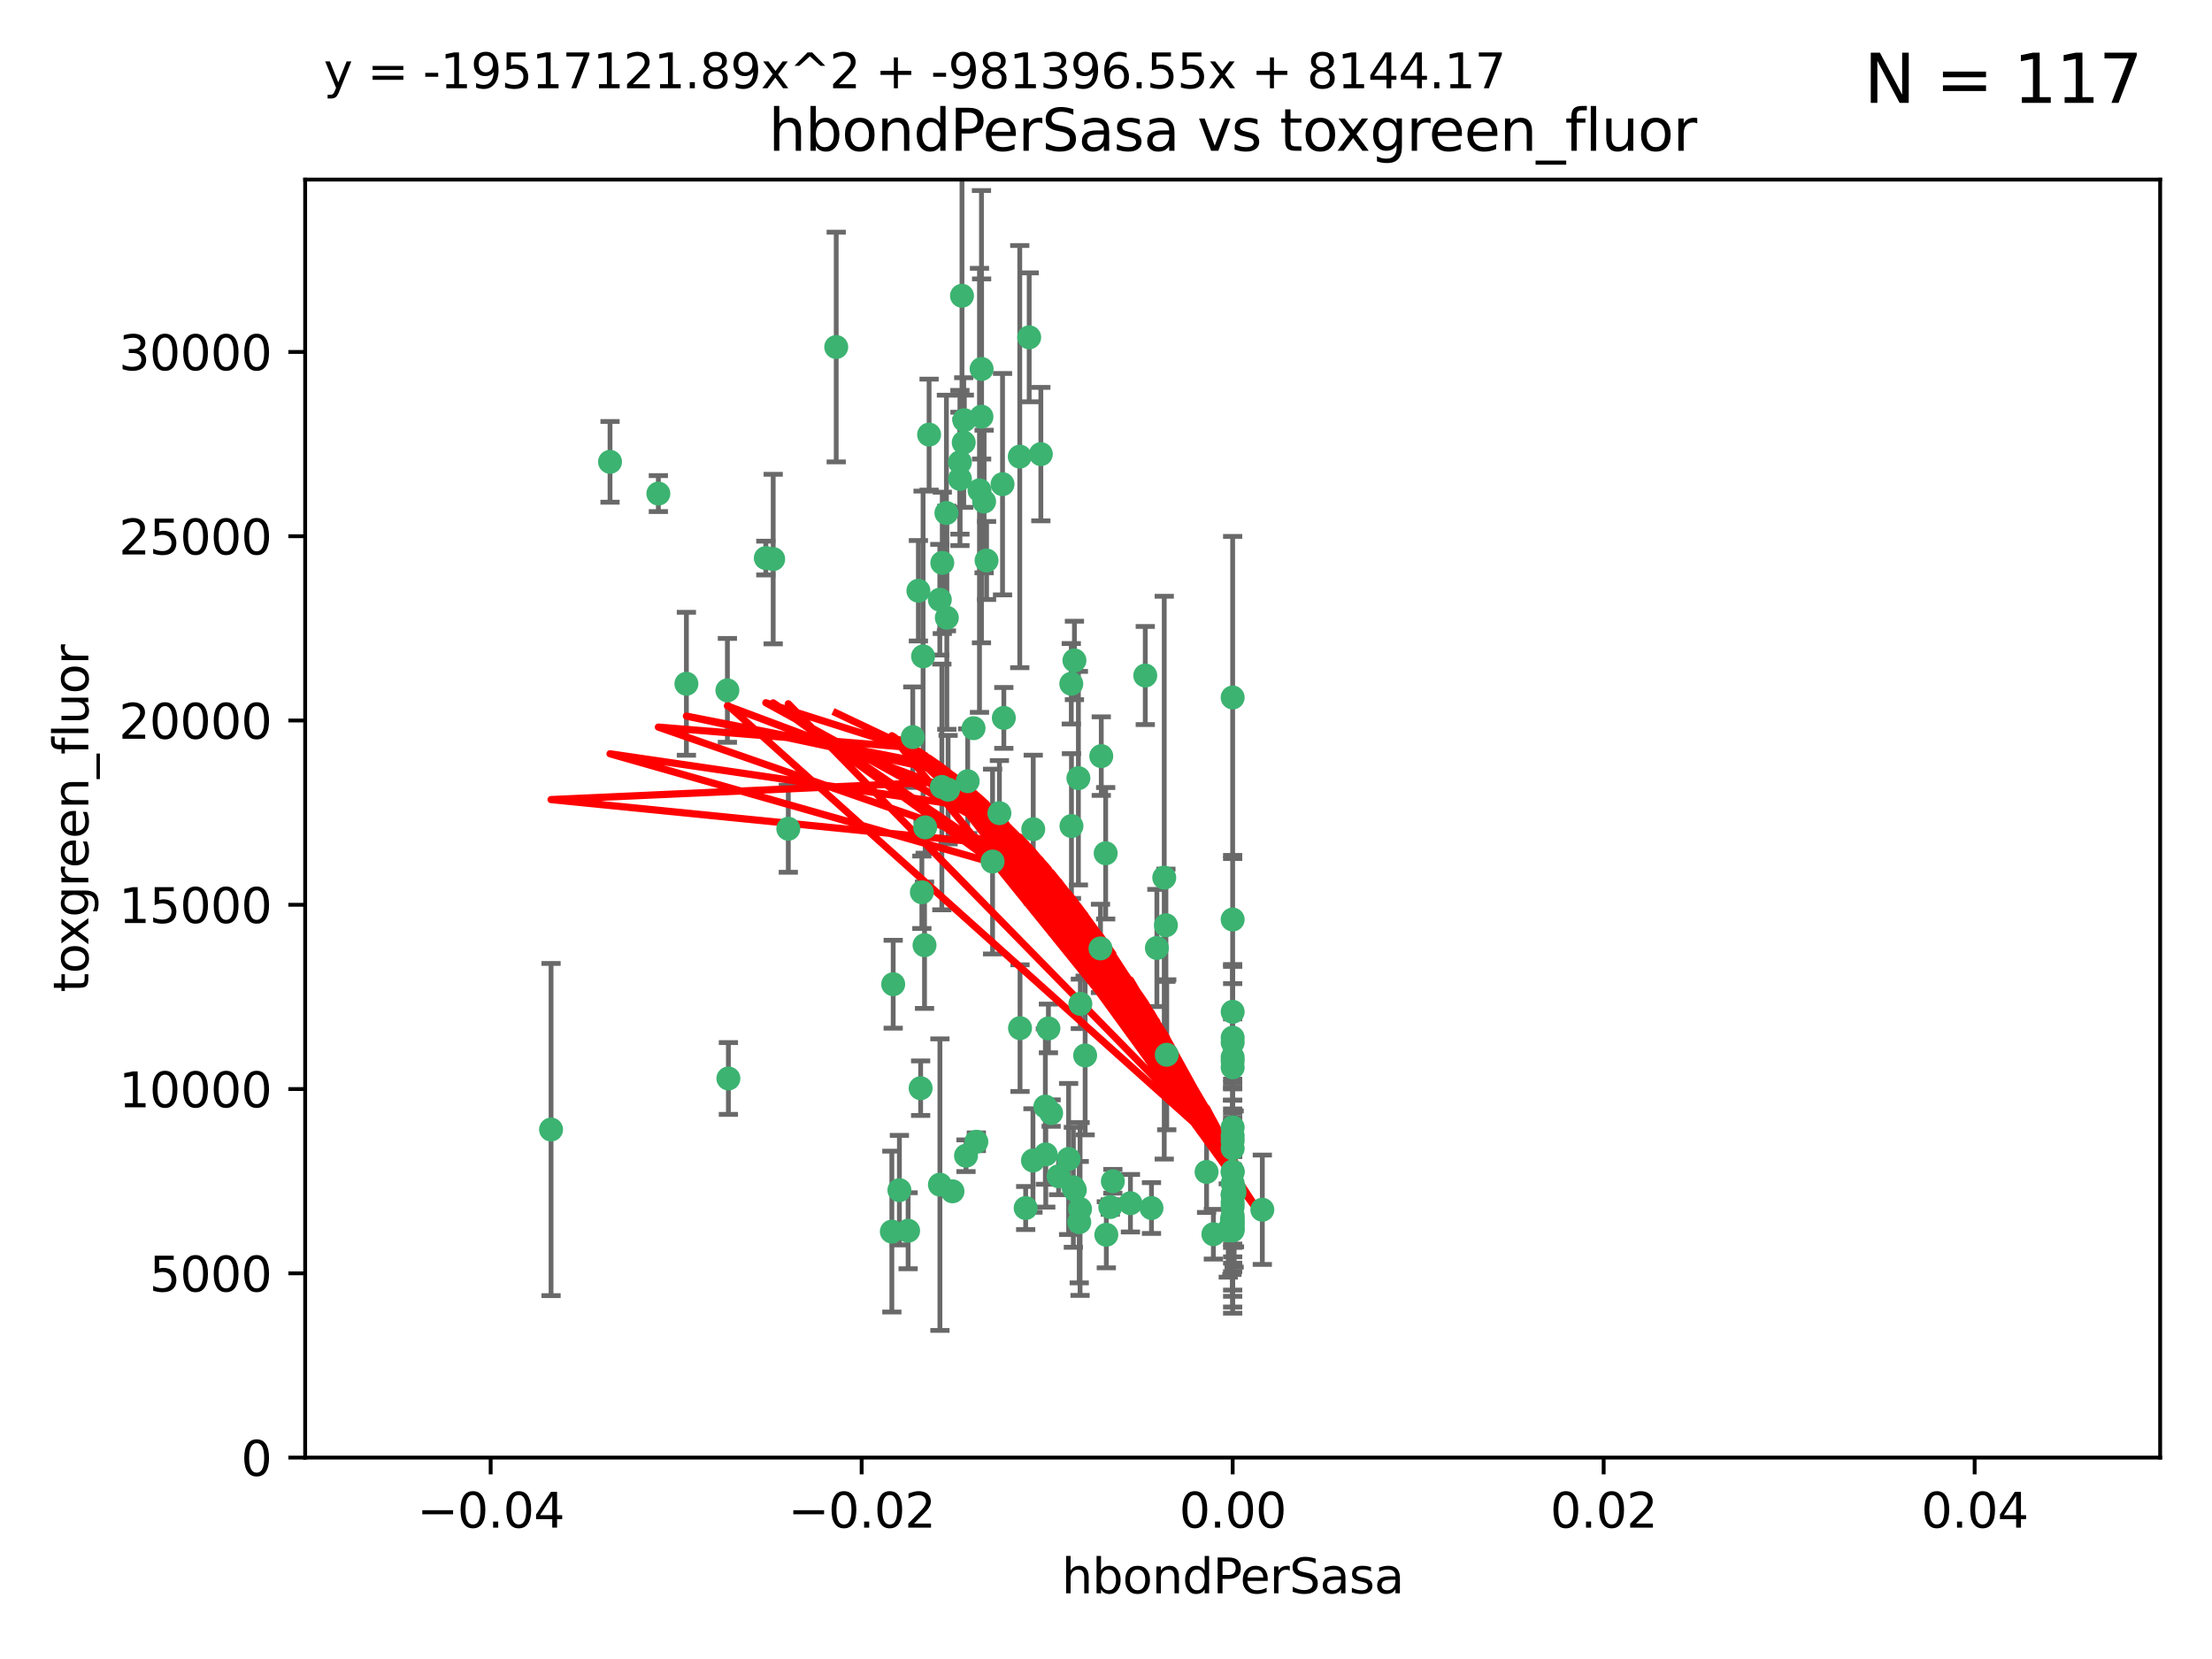 <?xml version="1.0" encoding="utf-8" standalone="no"?>
<!DOCTYPE svg PUBLIC "-//W3C//DTD SVG 1.1//EN"
  "http://www.w3.org/Graphics/SVG/1.1/DTD/svg11.dtd">
<svg xmlns:xlink="http://www.w3.org/1999/xlink" width="460.8pt" height="345.6pt" viewBox="0 0 460.8 345.6" xmlns="http://www.w3.org/2000/svg" version="1.1">
 <defs>
  <style type="text/css">*{stroke-linejoin: round; stroke-linecap: butt}</style>
 </defs>
 <g id="figure_1">
  <g id="patch_1">
   <path d="M 0 345.6 
L 460.8 345.6 
L 460.8 0 
L 0 0 
z
" style="fill: #ffffff"/>
  </g>
  <g id="axes_1">
   <g id="patch_2">
    <path d="M 63.571 303.64 
L 450 303.64 
L 450 37.411 
L 63.571 37.411 
z
" style="fill: #ffffff"/>
   </g>
   <g id="PathCollection_1">
    <defs>
     <path id="mc6503a76b8" d="M 0 1.118 
C 0.297 1.118 0.581 1 0.791 0.791 
C 1 0.581 1.118 0.297 1.118 0 
C 1.118 -0.297 1 -0.581 0.791 -0.791 
C 0.581 -1 0.297 -1.118 0 -1.118 
C -0.297 -1.118 -0.581 -1 -0.791 -0.791 
C -1 -0.581 -1.118 -0.297 -1.118 0 
C -1.118 0.297 -1 0.581 -0.791 0.791 
C -0.581 1 -0.297 1.118 0 1.118 
z
" style="stroke: #3cb371"/>
    </defs>
    <g clip-path="url(#pf046961242)">
     <use xlink:href="#mc6503a76b8" x="174.2" y="72.294" style="fill: #3cb371; stroke: #3cb371"/>
     <use xlink:href="#mc6503a76b8" x="192.294" y="136.733" style="fill: #3cb371; stroke: #3cb371"/>
     <use xlink:href="#mc6503a76b8" x="200.763" y="92.187" style="fill: #3cb371; stroke: #3cb371"/>
     <use xlink:href="#mc6503a76b8" x="204.046" y="102.144" style="fill: #3cb371; stroke: #3cb371"/>
     <use xlink:href="#mc6503a76b8" x="199.974" y="99.763" style="fill: #3cb371; stroke: #3cb371"/>
     <use xlink:href="#mc6503a76b8" x="114.795" y="235.304" style="fill: #3cb371; stroke: #3cb371"/>
     <use xlink:href="#mc6503a76b8" x="214.399" y="70.271" style="fill: #3cb371; stroke: #3cb371"/>
     <use xlink:href="#mc6503a76b8" x="159.535" y="116.252" style="fill: #3cb371; stroke: #3cb371"/>
     <use xlink:href="#mc6503a76b8" x="191.319" y="123.063" style="fill: #3cb371; stroke: #3cb371"/>
     <use xlink:href="#mc6503a76b8" x="202.808" y="151.693" style="fill: #3cb371; stroke: #3cb371"/>
     <use xlink:href="#mc6503a76b8" x="196.206" y="163.936" style="fill: #3cb371; stroke: #3cb371"/>
     <use xlink:href="#mc6503a76b8" x="205.007" y="104.476" style="fill: #3cb371; stroke: #3cb371"/>
     <use xlink:href="#mc6503a76b8" x="151.53" y="143.815" style="fill: #3cb371; stroke: #3cb371"/>
     <use xlink:href="#mc6503a76b8" x="205.518" y="116.762" style="fill: #3cb371; stroke: #3cb371"/>
     <use xlink:href="#mc6503a76b8" x="204.488" y="76.865" style="fill: #3cb371; stroke: #3cb371"/>
     <use xlink:href="#mc6503a76b8" x="200.398" y="61.614" style="fill: #3cb371; stroke: #3cb371"/>
     <use xlink:href="#mc6503a76b8" x="190.148" y="153.559" style="fill: #3cb371; stroke: #3cb371"/>
     <use xlink:href="#mc6503a76b8" x="137.148" y="102.821" style="fill: #3cb371; stroke: #3cb371"/>
     <use xlink:href="#mc6503a76b8" x="216.829" y="94.6" style="fill: #3cb371; stroke: #3cb371"/>
     <use xlink:href="#mc6503a76b8" x="201.591" y="162.741" style="fill: #3cb371; stroke: #3cb371"/>
     <use xlink:href="#mc6503a76b8" x="196.296" y="117.254" style="fill: #3cb371; stroke: #3cb371"/>
     <use xlink:href="#mc6503a76b8" x="225.058" y="209.121" style="fill: #3cb371; stroke: #3cb371"/>
     <use xlink:href="#mc6503a76b8" x="215.185" y="241.753" style="fill: #3cb371; stroke: #3cb371"/>
     <use xlink:href="#mc6503a76b8" x="192.595" y="196.901" style="fill: #3cb371; stroke: #3cb371"/>
     <use xlink:href="#mc6503a76b8" x="215.242" y="172.74" style="fill: #3cb371; stroke: #3cb371"/>
     <use xlink:href="#mc6503a76b8" x="203.39" y="237.854" style="fill: #3cb371; stroke: #3cb371"/>
     <use xlink:href="#mc6503a76b8" x="223.825" y="137.58" style="fill: #3cb371; stroke: #3cb371"/>
     <use xlink:href="#mc6503a76b8" x="197.506" y="164.499" style="fill: #3cb371; stroke: #3cb371"/>
     <use xlink:href="#mc6503a76b8" x="142.99" y="142.442" style="fill: #3cb371; stroke: #3cb371"/>
     <use xlink:href="#mc6503a76b8" x="195.803" y="246.782" style="fill: #3cb371; stroke: #3cb371"/>
     <use xlink:href="#mc6503a76b8" x="193.547" y="90.534" style="fill: #3cb371; stroke: #3cb371"/>
     <use xlink:href="#mc6503a76b8" x="262.964" y="252.006" style="fill: #3cb371; stroke: #3cb371"/>
     <use xlink:href="#mc6503a76b8" x="209.117" y="149.553" style="fill: #3cb371; stroke: #3cb371"/>
     <use xlink:href="#mc6503a76b8" x="195.78" y="124.926" style="fill: #3cb371; stroke: #3cb371"/>
     <use xlink:href="#mc6503a76b8" x="208.847" y="100.862" style="fill: #3cb371; stroke: #3cb371"/>
     <use xlink:href="#mc6503a76b8" x="197.156" y="106.867" style="fill: #3cb371; stroke: #3cb371"/>
     <use xlink:href="#mc6503a76b8" x="223.169" y="142.44" style="fill: #3cb371; stroke: #3cb371"/>
     <use xlink:href="#mc6503a76b8" x="224.998" y="251.856" style="fill: #3cb371; stroke: #3cb371"/>
     <use xlink:href="#mc6503a76b8" x="231.828" y="246.08" style="fill: #3cb371; stroke: #3cb371"/>
     <use xlink:href="#mc6503a76b8" x="191.785" y="226.692" style="fill: #3cb371; stroke: #3cb371"/>
     <use xlink:href="#mc6503a76b8" x="189.178" y="256.385" style="fill: #3cb371; stroke: #3cb371"/>
     <use xlink:href="#mc6503a76b8" x="204.456" y="86.8" style="fill: #3cb371; stroke: #3cb371"/>
     <use xlink:href="#mc6503a76b8" x="198.424" y="248.172" style="fill: #3cb371; stroke: #3cb371"/>
     <use xlink:href="#mc6503a76b8" x="222.612" y="241.437" style="fill: #3cb371; stroke: #3cb371"/>
     <use xlink:href="#mc6503a76b8" x="242.88" y="192.743" style="fill: #3cb371; stroke: #3cb371"/>
     <use xlink:href="#mc6503a76b8" x="217.766" y="230.522" style="fill: #3cb371; stroke: #3cb371"/>
     <use xlink:href="#mc6503a76b8" x="199.969" y="96.298" style="fill: #3cb371; stroke: #3cb371"/>
     <use xlink:href="#mc6503a76b8" x="239.875" y="251.655" style="fill: #3cb371; stroke: #3cb371"/>
     <use xlink:href="#mc6503a76b8" x="256.786" y="244.178" style="fill: #3cb371; stroke: #3cb371"/>
     <use xlink:href="#mc6503a76b8" x="197.24" y="128.689" style="fill: #3cb371; stroke: #3cb371"/>
     <use xlink:href="#mc6503a76b8" x="256.786" y="255.535" style="fill: #3cb371; stroke: #3cb371"/>
     <use xlink:href="#mc6503a76b8" x="192.043" y="185.876" style="fill: #3cb371; stroke: #3cb371"/>
     <use xlink:href="#mc6503a76b8" x="223.905" y="247.891" style="fill: #3cb371; stroke: #3cb371"/>
     <use xlink:href="#mc6503a76b8" x="212.49" y="214.179" style="fill: #3cb371; stroke: #3cb371"/>
     <use xlink:href="#mc6503a76b8" x="218.405" y="214.241" style="fill: #3cb371; stroke: #3cb371"/>
     <use xlink:href="#mc6503a76b8" x="212.436" y="95.121" style="fill: #3cb371; stroke: #3cb371"/>
     <use xlink:href="#mc6503a76b8" x="231.293" y="251.452" style="fill: #3cb371; stroke: #3cb371"/>
     <use xlink:href="#mc6503a76b8" x="220.527" y="245.034" style="fill: #3cb371; stroke: #3cb371"/>
     <use xlink:href="#mc6503a76b8" x="127.081" y="96.211" style="fill: #3cb371; stroke: #3cb371"/>
     <use xlink:href="#mc6503a76b8" x="206.77" y="179.478" style="fill: #3cb371; stroke: #3cb371"/>
     <use xlink:href="#mc6503a76b8" x="187.361" y="247.93" style="fill: #3cb371; stroke: #3cb371"/>
     <use xlink:href="#mc6503a76b8" x="208.195" y="169.397" style="fill: #3cb371; stroke: #3cb371"/>
     <use xlink:href="#mc6503a76b8" x="186.069" y="205.029" style="fill: #3cb371; stroke: #3cb371"/>
     <use xlink:href="#mc6503a76b8" x="224.827" y="254.598" style="fill: #3cb371; stroke: #3cb371"/>
     <use xlink:href="#mc6503a76b8" x="218.971" y="231.871" style="fill: #3cb371; stroke: #3cb371"/>
     <use xlink:href="#mc6503a76b8" x="241" y="197.478" style="fill: #3cb371; stroke: #3cb371"/>
     <use xlink:href="#mc6503a76b8" x="200.892" y="87.531" style="fill: #3cb371; stroke: #3cb371"/>
     <use xlink:href="#mc6503a76b8" x="223.6" y="247.337" style="fill: #3cb371; stroke: #3cb371"/>
     <use xlink:href="#mc6503a76b8" x="256.786" y="248.866" style="fill: #3cb371; stroke: #3cb371"/>
     <use xlink:href="#mc6503a76b8" x="229.414" y="157.513" style="fill: #3cb371; stroke: #3cb371"/>
     <use xlink:href="#mc6503a76b8" x="242.534" y="182.831" style="fill: #3cb371; stroke: #3cb371"/>
     <use xlink:href="#mc6503a76b8" x="257.163" y="248.434" style="fill: #3cb371; stroke: #3cb371"/>
     <use xlink:href="#mc6503a76b8" x="230.332" y="177.75" style="fill: #3cb371; stroke: #3cb371"/>
     <use xlink:href="#mc6503a76b8" x="161.071" y="116.464" style="fill: #3cb371; stroke: #3cb371"/>
     <use xlink:href="#mc6503a76b8" x="226.056" y="219.87" style="fill: #3cb371; stroke: #3cb371"/>
     <use xlink:href="#mc6503a76b8" x="223.205" y="172.082" style="fill: #3cb371; stroke: #3cb371"/>
     <use xlink:href="#mc6503a76b8" x="185.789" y="256.562" style="fill: #3cb371; stroke: #3cb371"/>
     <use xlink:href="#mc6503a76b8" x="256.786" y="234.855" style="fill: #3cb371; stroke: #3cb371"/>
     <use xlink:href="#mc6503a76b8" x="192.729" y="172.356" style="fill: #3cb371; stroke: #3cb371"/>
     <use xlink:href="#mc6503a76b8" x="243.055" y="219.725" style="fill: #3cb371; stroke: #3cb371"/>
     <use xlink:href="#mc6503a76b8" x="217.85" y="240.483" style="fill: #3cb371; stroke: #3cb371"/>
     <use xlink:href="#mc6503a76b8" x="256.786" y="191.554" style="fill: #3cb371; stroke: #3cb371"/>
     <use xlink:href="#mc6503a76b8" x="256.786" y="222.343" style="fill: #3cb371; stroke: #3cb371"/>
     <use xlink:href="#mc6503a76b8" x="257.097" y="247.697" style="fill: #3cb371; stroke: #3cb371"/>
     <use xlink:href="#mc6503a76b8" x="256.786" y="145.3" style="fill: #3cb371; stroke: #3cb371"/>
     <use xlink:href="#mc6503a76b8" x="256.786" y="254.514" style="fill: #3cb371; stroke: #3cb371"/>
     <use xlink:href="#mc6503a76b8" x="256.786" y="216.17" style="fill: #3cb371; stroke: #3cb371"/>
     <use xlink:href="#mc6503a76b8" x="256.786" y="253.898" style="fill: #3cb371; stroke: #3cb371"/>
     <use xlink:href="#mc6503a76b8" x="224.65" y="162.105" style="fill: #3cb371; stroke: #3cb371"/>
     <use xlink:href="#mc6503a76b8" x="238.58" y="140.722" style="fill: #3cb371; stroke: #3cb371"/>
     <use xlink:href="#mc6503a76b8" x="256.786" y="256.018" style="fill: #3cb371; stroke: #3cb371"/>
     <use xlink:href="#mc6503a76b8" x="229.252" y="197.571" style="fill: #3cb371; stroke: #3cb371"/>
     <use xlink:href="#mc6503a76b8" x="256.786" y="254.764" style="fill: #3cb371; stroke: #3cb371"/>
     <use xlink:href="#mc6503a76b8" x="230.466" y="257.228" style="fill: #3cb371; stroke: #3cb371"/>
     <use xlink:href="#mc6503a76b8" x="256.786" y="237.633" style="fill: #3cb371; stroke: #3cb371"/>
     <use xlink:href="#mc6503a76b8" x="235.49" y="250.652" style="fill: #3cb371; stroke: #3cb371"/>
     <use xlink:href="#mc6503a76b8" x="252.766" y="257.112" style="fill: #3cb371; stroke: #3cb371"/>
     <use xlink:href="#mc6503a76b8" x="255.869" y="256.331" style="fill: #3cb371; stroke: #3cb371"/>
     <use xlink:href="#mc6503a76b8" x="256.633" y="254.057" style="fill: #3cb371; stroke: #3cb371"/>
     <use xlink:href="#mc6503a76b8" x="256.786" y="221.023" style="fill: #3cb371; stroke: #3cb371"/>
     <use xlink:href="#mc6503a76b8" x="256.786" y="236.599" style="fill: #3cb371; stroke: #3cb371"/>
     <use xlink:href="#mc6503a76b8" x="151.737" y="224.667" style="fill: #3cb371; stroke: #3cb371"/>
     <use xlink:href="#mc6503a76b8" x="256.786" y="251.374" style="fill: #3cb371; stroke: #3cb371"/>
     <use xlink:href="#mc6503a76b8" x="256.786" y="253.241" style="fill: #3cb371; stroke: #3cb371"/>
     <use xlink:href="#mc6503a76b8" x="256.786" y="239.234" style="fill: #3cb371; stroke: #3cb371"/>
     <use xlink:href="#mc6503a76b8" x="256.786" y="244.025" style="fill: #3cb371; stroke: #3cb371"/>
     <use xlink:href="#mc6503a76b8" x="256.786" y="250.509" style="fill: #3cb371; stroke: #3cb371"/>
     <use xlink:href="#mc6503a76b8" x="256.786" y="220.252" style="fill: #3cb371; stroke: #3cb371"/>
     <use xlink:href="#mc6503a76b8" x="164.219" y="172.649" style="fill: #3cb371; stroke: #3cb371"/>
     <use xlink:href="#mc6503a76b8" x="256.786" y="256.316" style="fill: #3cb371; stroke: #3cb371"/>
     <use xlink:href="#mc6503a76b8" x="201.238" y="240.757" style="fill: #3cb371; stroke: #3cb371"/>
     <use xlink:href="#mc6503a76b8" x="256.786" y="246.532" style="fill: #3cb371; stroke: #3cb371"/>
     <use xlink:href="#mc6503a76b8" x="256.786" y="217.17" style="fill: #3cb371; stroke: #3cb371"/>
     <use xlink:href="#mc6503a76b8" x="251.352" y="244.135" style="fill: #3cb371; stroke: #3cb371"/>
     <use xlink:href="#mc6503a76b8" x="256.786" y="248.861" style="fill: #3cb371; stroke: #3cb371"/>
     <use xlink:href="#mc6503a76b8" x="213.667" y="251.653" style="fill: #3cb371; stroke: #3cb371"/>
     <use xlink:href="#mc6503a76b8" x="256.786" y="210.779" style="fill: #3cb371; stroke: #3cb371"/>
    </g>
   </g>
   <g id="matplotlib.axis_1">
    <g id="xtick_1">
     <g id="line2d_1">
      <defs>
       <path id="m6a700bc6f8" d="M 0 0 
L 0 3.5 
" style="stroke: #000000; stroke-width: 0.8"/>
      </defs>
      <g>
       <use xlink:href="#m6a700bc6f8" x="102.214" y="303.64" style="stroke: #000000; stroke-width: 0.8"/>
      </g>
     </g>
     <g id="text_1">
      <!-- −0.04 -->
      <g transform="translate(86.891 318.238)scale(0.1 -0.1)">
       <defs>
        <path id="DejaVuSans-2212" d="M 678 2272 
L 4684 2272 
L 4684 1741 
L 678 1741 
L 678 2272 
z
" transform="scale(0.016)"/>
        <path id="DejaVuSans-30" d="M 2034 4250 
Q 1547 4250 1301 3770 
Q 1056 3291 1056 2328 
Q 1056 1369 1301 889 
Q 1547 409 2034 409 
Q 2525 409 2770 889 
Q 3016 1369 3016 2328 
Q 3016 3291 2770 3770 
Q 2525 4250 2034 4250 
z
M 2034 4750 
Q 2819 4750 3233 4129 
Q 3647 3509 3647 2328 
Q 3647 1150 3233 529 
Q 2819 -91 2034 -91 
Q 1250 -91 836 529 
Q 422 1150 422 2328 
Q 422 3509 836 4129 
Q 1250 4750 2034 4750 
z
" transform="scale(0.016)"/>
        <path id="DejaVuSans-2e" d="M 684 794 
L 1344 794 
L 1344 0 
L 684 0 
L 684 794 
z
" transform="scale(0.016)"/>
        <path id="DejaVuSans-34" d="M 2419 4116 
L 825 1625 
L 2419 1625 
L 2419 4116 
z
M 2253 4666 
L 3047 4666 
L 3047 1625 
L 3713 1625 
L 3713 1100 
L 3047 1100 
L 3047 0 
L 2419 0 
L 2419 1100 
L 313 1100 
L 313 1709 
L 2253 4666 
z
" transform="scale(0.016)"/>
       </defs>
       <use xlink:href="#DejaVuSans-2212"/>
       <use xlink:href="#DejaVuSans-30" x="83.789"/>
       <use xlink:href="#DejaVuSans-2e" x="147.412"/>
       <use xlink:href="#DejaVuSans-30" x="179.199"/>
       <use xlink:href="#DejaVuSans-34" x="242.822"/>
      </g>
     </g>
    </g>
    <g id="xtick_2">
     <g id="line2d_2">
      <g>
       <use xlink:href="#m6a700bc6f8" x="179.5" y="303.64" style="stroke: #000000; stroke-width: 0.8"/>
      </g>
     </g>
     <g id="text_2">
      <!-- −0.02 -->
      <g transform="translate(164.177 318.238)scale(0.1 -0.1)">
       <defs>
        <path id="DejaVuSans-32" d="M 1228 531 
L 3431 531 
L 3431 0 
L 469 0 
L 469 531 
Q 828 903 1448 1529 
Q 2069 2156 2228 2338 
Q 2531 2678 2651 2914 
Q 2772 3150 2772 3378 
Q 2772 3750 2511 3984 
Q 2250 4219 1831 4219 
Q 1534 4219 1204 4116 
Q 875 4013 500 3803 
L 500 4441 
Q 881 4594 1212 4672 
Q 1544 4750 1819 4750 
Q 2544 4750 2975 4387 
Q 3406 4025 3406 3419 
Q 3406 3131 3298 2873 
Q 3191 2616 2906 2266 
Q 2828 2175 2409 1742 
Q 1991 1309 1228 531 
z
" transform="scale(0.016)"/>
       </defs>
       <use xlink:href="#DejaVuSans-2212"/>
       <use xlink:href="#DejaVuSans-30" x="83.789"/>
       <use xlink:href="#DejaVuSans-2e" x="147.412"/>
       <use xlink:href="#DejaVuSans-30" x="179.199"/>
       <use xlink:href="#DejaVuSans-32" x="242.822"/>
      </g>
     </g>
    </g>
    <g id="xtick_3">
     <g id="line2d_3">
      <g>
       <use xlink:href="#m6a700bc6f8" x="256.786" y="303.64" style="stroke: #000000; stroke-width: 0.8"/>
      </g>
     </g>
     <g id="text_3">
      <!-- 0.00 -->
      <g transform="translate(245.653 318.238)scale(0.1 -0.1)">
       <use xlink:href="#DejaVuSans-30"/>
       <use xlink:href="#DejaVuSans-2e" x="63.623"/>
       <use xlink:href="#DejaVuSans-30" x="95.41"/>
       <use xlink:href="#DejaVuSans-30" x="159.033"/>
      </g>
     </g>
    </g>
    <g id="xtick_4">
     <g id="line2d_4">
      <g>
       <use xlink:href="#m6a700bc6f8" x="334.071" y="303.64" style="stroke: #000000; stroke-width: 0.8"/>
      </g>
     </g>
     <g id="text_4">
      <!-- 0.02 -->
      <g transform="translate(322.939 318.238)scale(0.1 -0.1)">
       <use xlink:href="#DejaVuSans-30"/>
       <use xlink:href="#DejaVuSans-2e" x="63.623"/>
       <use xlink:href="#DejaVuSans-30" x="95.41"/>
       <use xlink:href="#DejaVuSans-32" x="159.033"/>
      </g>
     </g>
    </g>
    <g id="xtick_5">
     <g id="line2d_5">
      <g>
       <use xlink:href="#m6a700bc6f8" x="411.357" y="303.64" style="stroke: #000000; stroke-width: 0.8"/>
      </g>
     </g>
     <g id="text_5">
      <!-- 0.04 -->
      <g transform="translate(400.224 318.238)scale(0.1 -0.1)">
       <use xlink:href="#DejaVuSans-30"/>
       <use xlink:href="#DejaVuSans-2e" x="63.623"/>
       <use xlink:href="#DejaVuSans-30" x="95.41"/>
       <use xlink:href="#DejaVuSans-34" x="159.033"/>
      </g>
     </g>
    </g>
    <g id="text_6">
     <!-- hbondPerSasa -->
     <g transform="translate(221.168 331.917)scale(0.1 -0.1)">
      <defs>
       <path id="DejaVuSans-68" d="M 3513 2113 
L 3513 0 
L 2938 0 
L 2938 2094 
Q 2938 2591 2744 2837 
Q 2550 3084 2163 3084 
Q 1697 3084 1428 2787 
Q 1159 2491 1159 1978 
L 1159 0 
L 581 0 
L 581 4863 
L 1159 4863 
L 1159 2956 
Q 1366 3272 1645 3428 
Q 1925 3584 2291 3584 
Q 2894 3584 3203 3211 
Q 3513 2838 3513 2113 
z
" transform="scale(0.016)"/>
       <path id="DejaVuSans-62" d="M 3116 1747 
Q 3116 2381 2855 2742 
Q 2594 3103 2138 3103 
Q 1681 3103 1420 2742 
Q 1159 2381 1159 1747 
Q 1159 1113 1420 752 
Q 1681 391 2138 391 
Q 2594 391 2855 752 
Q 3116 1113 3116 1747 
z
M 1159 2969 
Q 1341 3281 1617 3432 
Q 1894 3584 2278 3584 
Q 2916 3584 3314 3078 
Q 3713 2572 3713 1747 
Q 3713 922 3314 415 
Q 2916 -91 2278 -91 
Q 1894 -91 1617 61 
Q 1341 213 1159 525 
L 1159 0 
L 581 0 
L 581 4863 
L 1159 4863 
L 1159 2969 
z
" transform="scale(0.016)"/>
       <path id="DejaVuSans-6f" d="M 1959 3097 
Q 1497 3097 1228 2736 
Q 959 2375 959 1747 
Q 959 1119 1226 758 
Q 1494 397 1959 397 
Q 2419 397 2687 759 
Q 2956 1122 2956 1747 
Q 2956 2369 2687 2733 
Q 2419 3097 1959 3097 
z
M 1959 3584 
Q 2709 3584 3137 3096 
Q 3566 2609 3566 1747 
Q 3566 888 3137 398 
Q 2709 -91 1959 -91 
Q 1206 -91 779 398 
Q 353 888 353 1747 
Q 353 2609 779 3096 
Q 1206 3584 1959 3584 
z
" transform="scale(0.016)"/>
       <path id="DejaVuSans-6e" d="M 3513 2113 
L 3513 0 
L 2938 0 
L 2938 2094 
Q 2938 2591 2744 2837 
Q 2550 3084 2163 3084 
Q 1697 3084 1428 2787 
Q 1159 2491 1159 1978 
L 1159 0 
L 581 0 
L 581 3500 
L 1159 3500 
L 1159 2956 
Q 1366 3272 1645 3428 
Q 1925 3584 2291 3584 
Q 2894 3584 3203 3211 
Q 3513 2838 3513 2113 
z
" transform="scale(0.016)"/>
       <path id="DejaVuSans-64" d="M 2906 2969 
L 2906 4863 
L 3481 4863 
L 3481 0 
L 2906 0 
L 2906 525 
Q 2725 213 2448 61 
Q 2172 -91 1784 -91 
Q 1150 -91 751 415 
Q 353 922 353 1747 
Q 353 2572 751 3078 
Q 1150 3584 1784 3584 
Q 2172 3584 2448 3432 
Q 2725 3281 2906 2969 
z
M 947 1747 
Q 947 1113 1208 752 
Q 1469 391 1925 391 
Q 2381 391 2643 752 
Q 2906 1113 2906 1747 
Q 2906 2381 2643 2742 
Q 2381 3103 1925 3103 
Q 1469 3103 1208 2742 
Q 947 2381 947 1747 
z
" transform="scale(0.016)"/>
       <path id="DejaVuSans-50" d="M 1259 4147 
L 1259 2394 
L 2053 2394 
Q 2494 2394 2734 2622 
Q 2975 2850 2975 3272 
Q 2975 3691 2734 3919 
Q 2494 4147 2053 4147 
L 1259 4147 
z
M 628 4666 
L 2053 4666 
Q 2838 4666 3239 4311 
Q 3641 3956 3641 3272 
Q 3641 2581 3239 2228 
Q 2838 1875 2053 1875 
L 1259 1875 
L 1259 0 
L 628 0 
L 628 4666 
z
" transform="scale(0.016)"/>
       <path id="DejaVuSans-65" d="M 3597 1894 
L 3597 1613 
L 953 1613 
Q 991 1019 1311 708 
Q 1631 397 2203 397 
Q 2534 397 2845 478 
Q 3156 559 3463 722 
L 3463 178 
Q 3153 47 2828 -22 
Q 2503 -91 2169 -91 
Q 1331 -91 842 396 
Q 353 884 353 1716 
Q 353 2575 817 3079 
Q 1281 3584 2069 3584 
Q 2775 3584 3186 3129 
Q 3597 2675 3597 1894 
z
M 3022 2063 
Q 3016 2534 2758 2815 
Q 2500 3097 2075 3097 
Q 1594 3097 1305 2825 
Q 1016 2553 972 2059 
L 3022 2063 
z
" transform="scale(0.016)"/>
       <path id="DejaVuSans-72" d="M 2631 2963 
Q 2534 3019 2420 3045 
Q 2306 3072 2169 3072 
Q 1681 3072 1420 2755 
Q 1159 2438 1159 1844 
L 1159 0 
L 581 0 
L 581 3500 
L 1159 3500 
L 1159 2956 
Q 1341 3275 1631 3429 
Q 1922 3584 2338 3584 
Q 2397 3584 2469 3576 
Q 2541 3569 2628 3553 
L 2631 2963 
z
" transform="scale(0.016)"/>
       <path id="DejaVuSans-53" d="M 3425 4513 
L 3425 3897 
Q 3066 4069 2747 4153 
Q 2428 4238 2131 4238 
Q 1616 4238 1336 4038 
Q 1056 3838 1056 3469 
Q 1056 3159 1242 3001 
Q 1428 2844 1947 2747 
L 2328 2669 
Q 3034 2534 3370 2195 
Q 3706 1856 3706 1288 
Q 3706 609 3251 259 
Q 2797 -91 1919 -91 
Q 1588 -91 1214 -16 
Q 841 59 441 206 
L 441 856 
Q 825 641 1194 531 
Q 1563 422 1919 422 
Q 2459 422 2753 634 
Q 3047 847 3047 1241 
Q 3047 1584 2836 1778 
Q 2625 1972 2144 2069 
L 1759 2144 
Q 1053 2284 737 2584 
Q 422 2884 422 3419 
Q 422 4038 858 4394 
Q 1294 4750 2059 4750 
Q 2388 4750 2728 4690 
Q 3069 4631 3425 4513 
z
" transform="scale(0.016)"/>
       <path id="DejaVuSans-61" d="M 2194 1759 
Q 1497 1759 1228 1600 
Q 959 1441 959 1056 
Q 959 750 1161 570 
Q 1363 391 1709 391 
Q 2188 391 2477 730 
Q 2766 1069 2766 1631 
L 2766 1759 
L 2194 1759 
z
M 3341 1997 
L 3341 0 
L 2766 0 
L 2766 531 
Q 2569 213 2275 61 
Q 1981 -91 1556 -91 
Q 1019 -91 701 211 
Q 384 513 384 1019 
Q 384 1609 779 1909 
Q 1175 2209 1959 2209 
L 2766 2209 
L 2766 2266 
Q 2766 2663 2505 2880 
Q 2244 3097 1772 3097 
Q 1472 3097 1187 3025 
Q 903 2953 641 2809 
L 641 3341 
Q 956 3463 1253 3523 
Q 1550 3584 1831 3584 
Q 2591 3584 2966 3190 
Q 3341 2797 3341 1997 
z
" transform="scale(0.016)"/>
       <path id="DejaVuSans-73" d="M 2834 3397 
L 2834 2853 
Q 2591 2978 2328 3040 
Q 2066 3103 1784 3103 
Q 1356 3103 1142 2972 
Q 928 2841 928 2578 
Q 928 2378 1081 2264 
Q 1234 2150 1697 2047 
L 1894 2003 
Q 2506 1872 2764 1633 
Q 3022 1394 3022 966 
Q 3022 478 2636 193 
Q 2250 -91 1575 -91 
Q 1294 -91 989 -36 
Q 684 19 347 128 
L 347 722 
Q 666 556 975 473 
Q 1284 391 1588 391 
Q 1994 391 2212 530 
Q 2431 669 2431 922 
Q 2431 1156 2273 1281 
Q 2116 1406 1581 1522 
L 1381 1569 
Q 847 1681 609 1914 
Q 372 2147 372 2553 
Q 372 3047 722 3315 
Q 1072 3584 1716 3584 
Q 2034 3584 2315 3537 
Q 2597 3491 2834 3397 
z
" transform="scale(0.016)"/>
      </defs>
      <use xlink:href="#DejaVuSans-68"/>
      <use xlink:href="#DejaVuSans-62" x="63.379"/>
      <use xlink:href="#DejaVuSans-6f" x="126.855"/>
      <use xlink:href="#DejaVuSans-6e" x="188.037"/>
      <use xlink:href="#DejaVuSans-64" x="251.416"/>
      <use xlink:href="#DejaVuSans-50" x="314.893"/>
      <use xlink:href="#DejaVuSans-65" x="371.57"/>
      <use xlink:href="#DejaVuSans-72" x="433.094"/>
      <use xlink:href="#DejaVuSans-53" x="474.207"/>
      <use xlink:href="#DejaVuSans-61" x="537.684"/>
      <use xlink:href="#DejaVuSans-73" x="598.963"/>
      <use xlink:href="#DejaVuSans-61" x="651.062"/>
     </g>
    </g>
   </g>
   <g id="matplotlib.axis_2">
    <g id="ytick_1">
     <g id="line2d_6">
      <defs>
       <path id="m53660d0110" d="M 0 0 
L -3.5 0 
" style="stroke: #000000; stroke-width: 0.8"/>
      </defs>
      <g>
       <use xlink:href="#m53660d0110" x="63.571" y="303.64" style="stroke: #000000; stroke-width: 0.8"/>
      </g>
     </g>
     <g id="text_7">
      <!-- 0 -->
      <g transform="translate(50.209 307.439)scale(0.1 -0.1)">
       <use xlink:href="#DejaVuSans-30"/>
      </g>
     </g>
    </g>
    <g id="ytick_2">
     <g id="line2d_7">
      <g>
       <use xlink:href="#m53660d0110" x="63.571" y="265.253" style="stroke: #000000; stroke-width: 0.8"/>
      </g>
     </g>
     <g id="text_8">
      <!-- 5000 -->
      <g transform="translate(31.121 269.052)scale(0.1 -0.1)">
       <defs>
        <path id="DejaVuSans-35" d="M 691 4666 
L 3169 4666 
L 3169 4134 
L 1269 4134 
L 1269 2991 
Q 1406 3038 1543 3061 
Q 1681 3084 1819 3084 
Q 2600 3084 3056 2656 
Q 3513 2228 3513 1497 
Q 3513 744 3044 326 
Q 2575 -91 1722 -91 
Q 1428 -91 1123 -41 
Q 819 9 494 109 
L 494 744 
Q 775 591 1075 516 
Q 1375 441 1709 441 
Q 2250 441 2565 725 
Q 2881 1009 2881 1497 
Q 2881 1984 2565 2268 
Q 2250 2553 1709 2553 
Q 1456 2553 1204 2497 
Q 953 2441 691 2322 
L 691 4666 
z
" transform="scale(0.016)"/>
       </defs>
       <use xlink:href="#DejaVuSans-35"/>
       <use xlink:href="#DejaVuSans-30" x="63.623"/>
       <use xlink:href="#DejaVuSans-30" x="127.246"/>
       <use xlink:href="#DejaVuSans-30" x="190.869"/>
      </g>
     </g>
    </g>
    <g id="ytick_3">
     <g id="line2d_8">
      <g>
       <use xlink:href="#m53660d0110" x="63.571" y="226.866" style="stroke: #000000; stroke-width: 0.8"/>
      </g>
     </g>
     <g id="text_9">
      <!-- 10000 -->
      <g transform="translate(24.759 230.665)scale(0.1 -0.1)">
       <defs>
        <path id="DejaVuSans-31" d="M 794 531 
L 1825 531 
L 1825 4091 
L 703 3866 
L 703 4441 
L 1819 4666 
L 2450 4666 
L 2450 531 
L 3481 531 
L 3481 0 
L 794 0 
L 794 531 
z
" transform="scale(0.016)"/>
       </defs>
       <use xlink:href="#DejaVuSans-31"/>
       <use xlink:href="#DejaVuSans-30" x="63.623"/>
       <use xlink:href="#DejaVuSans-30" x="127.246"/>
       <use xlink:href="#DejaVuSans-30" x="190.869"/>
       <use xlink:href="#DejaVuSans-30" x="254.492"/>
      </g>
     </g>
    </g>
    <g id="ytick_4">
     <g id="line2d_9">
      <g>
       <use xlink:href="#m53660d0110" x="63.571" y="188.479" style="stroke: #000000; stroke-width: 0.8"/>
      </g>
     </g>
     <g id="text_10">
      <!-- 15000 -->
      <g transform="translate(24.759 192.278)scale(0.1 -0.1)">
       <use xlink:href="#DejaVuSans-31"/>
       <use xlink:href="#DejaVuSans-35" x="63.623"/>
       <use xlink:href="#DejaVuSans-30" x="127.246"/>
       <use xlink:href="#DejaVuSans-30" x="190.869"/>
       <use xlink:href="#DejaVuSans-30" x="254.492"/>
      </g>
     </g>
    </g>
    <g id="ytick_5">
     <g id="line2d_10">
      <g>
       <use xlink:href="#m53660d0110" x="63.571" y="150.092" style="stroke: #000000; stroke-width: 0.8"/>
      </g>
     </g>
     <g id="text_11">
      <!-- 20000 -->
      <g transform="translate(24.759 153.891)scale(0.1 -0.1)">
       <use xlink:href="#DejaVuSans-32"/>
       <use xlink:href="#DejaVuSans-30" x="63.623"/>
       <use xlink:href="#DejaVuSans-30" x="127.246"/>
       <use xlink:href="#DejaVuSans-30" x="190.869"/>
       <use xlink:href="#DejaVuSans-30" x="254.492"/>
      </g>
     </g>
    </g>
    <g id="ytick_6">
     <g id="line2d_11">
      <g>
       <use xlink:href="#m53660d0110" x="63.571" y="111.705" style="stroke: #000000; stroke-width: 0.8"/>
      </g>
     </g>
     <g id="text_12">
      <!-- 25000 -->
      <g transform="translate(24.759 115.504)scale(0.1 -0.1)">
       <use xlink:href="#DejaVuSans-32"/>
       <use xlink:href="#DejaVuSans-35" x="63.623"/>
       <use xlink:href="#DejaVuSans-30" x="127.246"/>
       <use xlink:href="#DejaVuSans-30" x="190.869"/>
       <use xlink:href="#DejaVuSans-30" x="254.492"/>
      </g>
     </g>
    </g>
    <g id="ytick_7">
     <g id="line2d_12">
      <g>
       <use xlink:href="#m53660d0110" x="63.571" y="73.317" style="stroke: #000000; stroke-width: 0.8"/>
      </g>
     </g>
     <g id="text_13">
      <!-- 30000 -->
      <g transform="translate(24.759 77.117)scale(0.1 -0.1)">
       <defs>
        <path id="DejaVuSans-33" d="M 2597 2516 
Q 3050 2419 3304 2112 
Q 3559 1806 3559 1356 
Q 3559 666 3084 287 
Q 2609 -91 1734 -91 
Q 1441 -91 1130 -33 
Q 819 25 488 141 
L 488 750 
Q 750 597 1062 519 
Q 1375 441 1716 441 
Q 2309 441 2620 675 
Q 2931 909 2931 1356 
Q 2931 1769 2642 2001 
Q 2353 2234 1838 2234 
L 1294 2234 
L 1294 2753 
L 1863 2753 
Q 2328 2753 2575 2939 
Q 2822 3125 2822 3475 
Q 2822 3834 2567 4026 
Q 2313 4219 1838 4219 
Q 1578 4219 1281 4162 
Q 984 4106 628 3988 
L 628 4550 
Q 988 4650 1302 4700 
Q 1616 4750 1894 4750 
Q 2613 4750 3031 4423 
Q 3450 4097 3450 3541 
Q 3450 3153 3228 2886 
Q 3006 2619 2597 2516 
z
" transform="scale(0.016)"/>
       </defs>
       <use xlink:href="#DejaVuSans-33"/>
       <use xlink:href="#DejaVuSans-30" x="63.623"/>
       <use xlink:href="#DejaVuSans-30" x="127.246"/>
       <use xlink:href="#DejaVuSans-30" x="190.869"/>
       <use xlink:href="#DejaVuSans-30" x="254.492"/>
      </g>
     </g>
    </g>
    <g id="text_14">
     <!-- toxgreen_fluor -->
     <g transform="translate(18.401 206.72)rotate(-90)scale(0.1 -0.1)">
      <defs>
       <path id="DejaVuSans-74" d="M 1172 4494 
L 1172 3500 
L 2356 3500 
L 2356 3053 
L 1172 3053 
L 1172 1153 
Q 1172 725 1289 603 
Q 1406 481 1766 481 
L 2356 481 
L 2356 0 
L 1766 0 
Q 1100 0 847 248 
Q 594 497 594 1153 
L 594 3053 
L 172 3053 
L 172 3500 
L 594 3500 
L 594 4494 
L 1172 4494 
z
" transform="scale(0.016)"/>
       <path id="DejaVuSans-78" d="M 3513 3500 
L 2247 1797 
L 3578 0 
L 2900 0 
L 1881 1375 
L 863 0 
L 184 0 
L 1544 1831 
L 300 3500 
L 978 3500 
L 1906 2253 
L 2834 3500 
L 3513 3500 
z
" transform="scale(0.016)"/>
       <path id="DejaVuSans-67" d="M 2906 1791 
Q 2906 2416 2648 2759 
Q 2391 3103 1925 3103 
Q 1463 3103 1205 2759 
Q 947 2416 947 1791 
Q 947 1169 1205 825 
Q 1463 481 1925 481 
Q 2391 481 2648 825 
Q 2906 1169 2906 1791 
z
M 3481 434 
Q 3481 -459 3084 -895 
Q 2688 -1331 1869 -1331 
Q 1566 -1331 1297 -1286 
Q 1028 -1241 775 -1147 
L 775 -588 
Q 1028 -725 1275 -790 
Q 1522 -856 1778 -856 
Q 2344 -856 2625 -561 
Q 2906 -266 2906 331 
L 2906 616 
Q 2728 306 2450 153 
Q 2172 0 1784 0 
Q 1141 0 747 490 
Q 353 981 353 1791 
Q 353 2603 747 3093 
Q 1141 3584 1784 3584 
Q 2172 3584 2450 3431 
Q 2728 3278 2906 2969 
L 2906 3500 
L 3481 3500 
L 3481 434 
z
" transform="scale(0.016)"/>
       <path id="DejaVuSans-5f" d="M 3263 -1063 
L 3263 -1509 
L -63 -1509 
L -63 -1063 
L 3263 -1063 
z
" transform="scale(0.016)"/>
       <path id="DejaVuSans-66" d="M 2375 4863 
L 2375 4384 
L 1825 4384 
Q 1516 4384 1395 4259 
Q 1275 4134 1275 3809 
L 1275 3500 
L 2222 3500 
L 2222 3053 
L 1275 3053 
L 1275 0 
L 697 0 
L 697 3053 
L 147 3053 
L 147 3500 
L 697 3500 
L 697 3744 
Q 697 4328 969 4595 
Q 1241 4863 1831 4863 
L 2375 4863 
z
" transform="scale(0.016)"/>
       <path id="DejaVuSans-6c" d="M 603 4863 
L 1178 4863 
L 1178 0 
L 603 0 
L 603 4863 
z
" transform="scale(0.016)"/>
       <path id="DejaVuSans-75" d="M 544 1381 
L 544 3500 
L 1119 3500 
L 1119 1403 
Q 1119 906 1312 657 
Q 1506 409 1894 409 
Q 2359 409 2629 706 
Q 2900 1003 2900 1516 
L 2900 3500 
L 3475 3500 
L 3475 0 
L 2900 0 
L 2900 538 
Q 2691 219 2414 64 
Q 2138 -91 1772 -91 
Q 1169 -91 856 284 
Q 544 659 544 1381 
z
M 1991 3584 
L 1991 3584 
z
" transform="scale(0.016)"/>
      </defs>
      <use xlink:href="#DejaVuSans-74"/>
      <use xlink:href="#DejaVuSans-6f" x="39.209"/>
      <use xlink:href="#DejaVuSans-78" x="97.266"/>
      <use xlink:href="#DejaVuSans-67" x="156.445"/>
      <use xlink:href="#DejaVuSans-72" x="219.922"/>
      <use xlink:href="#DejaVuSans-65" x="258.785"/>
      <use xlink:href="#DejaVuSans-65" x="320.309"/>
      <use xlink:href="#DejaVuSans-6e" x="381.832"/>
      <use xlink:href="#DejaVuSans-5f" x="445.211"/>
      <use xlink:href="#DejaVuSans-66" x="495.211"/>
      <use xlink:href="#DejaVuSans-6c" x="530.416"/>
      <use xlink:href="#DejaVuSans-75" x="558.199"/>
      <use xlink:href="#DejaVuSans-6f" x="621.578"/>
      <use xlink:href="#DejaVuSans-72" x="682.76"/>
     </g>
    </g>
   </g>
   <g id="LineCollection_1">
    <path d="M 174.2 96.224 
L 174.2 48.364 
" clip-path="url(#pf046961242)" style="fill: none; stroke: #696969"/>
    <path d="M 192.294 171.165 
L 192.294 102.302 
" clip-path="url(#pf046961242)" style="fill: none; stroke: #696969"/>
    <path d="M 200.763 105.69 
L 200.763 78.685 
" clip-path="url(#pf046961242)" style="fill: none; stroke: #696969"/>
    <path d="M 204.046 148.395 
L 204.046 55.893 
" clip-path="url(#pf046961242)" style="fill: none; stroke: #696969"/>
    <path d="M 199.974 113.651 
L 199.974 85.875 
" clip-path="url(#pf046961242)" style="fill: none; stroke: #696969"/>
    <path d="M 114.795 269.906 
L 114.795 200.702 
" clip-path="url(#pf046961242)" style="fill: none; stroke: #696969"/>
    <path d="M 214.399 83.696 
L 214.399 56.846 
" clip-path="url(#pf046961242)" style="fill: none; stroke: #696969"/>
    <path d="M 159.535 119.772 
L 159.535 112.733 
" clip-path="url(#pf046961242)" style="fill: none; stroke: #696969"/>
    <path d="M 191.319 133.529 
L 191.319 112.598 
" clip-path="url(#pf046961242)" style="fill: none; stroke: #696969"/>
    <path d="M 202.808 152.217 
L 202.808 151.168 
" clip-path="url(#pf046961242)" style="fill: none; stroke: #696969"/>
    <path d="M 196.206 189.529 
L 196.206 138.343 
" clip-path="url(#pf046961242)" style="fill: none; stroke: #696969"/>
    <path d="M 205.007 119.328 
L 205.007 89.623 
" clip-path="url(#pf046961242)" style="fill: none; stroke: #696969"/>
    <path d="M 151.53 154.632 
L 151.53 132.999 
" clip-path="url(#pf046961242)" style="fill: none; stroke: #696969"/>
    <path d="M 205.518 124.89 
L 205.518 108.635 
" clip-path="url(#pf046961242)" style="fill: none; stroke: #696969"/>
    <path d="M 204.488 95.625 
L 204.488 58.105 
" clip-path="url(#pf046961242)" style="fill: none; stroke: #696969"/>
    <path d="M 200.398 87.306 
L 200.398 35.922 
" clip-path="url(#pf046961242)" style="fill: none; stroke: #696969"/>
    <path d="M 190.148 164.019 
L 190.148 143.098 
" clip-path="url(#pf046961242)" style="fill: none; stroke: #696969"/>
    <path d="M 137.148 106.565 
L 137.148 99.077 
" clip-path="url(#pf046961242)" style="fill: none; stroke: #696969"/>
    <path d="M 216.829 108.495 
L 216.829 80.704 
" clip-path="url(#pf046961242)" style="fill: none; stroke: #696969"/>
    <path d="M 201.591 173.639 
L 201.591 151.843 
" clip-path="url(#pf046961242)" style="fill: none; stroke: #696969"/>
    <path d="M 196.296 131.975 
L 196.296 102.532 
" clip-path="url(#pf046961242)" style="fill: none; stroke: #696969"/>
    <path d="M 225.058 214.275 
L 225.058 203.967 
" clip-path="url(#pf046961242)" style="fill: none; stroke: #696969"/>
    <path d="M 215.185 252.535 
L 215.185 230.97 
" clip-path="url(#pf046961242)" style="fill: none; stroke: #696969"/>
    <path d="M 192.595 210.068 
L 192.595 183.734 
" clip-path="url(#pf046961242)" style="fill: none; stroke: #696969"/>
    <path d="M 215.242 188.163 
L 215.242 157.316 
" clip-path="url(#pf046961242)" style="fill: none; stroke: #696969"/>
    <path d="M 203.39 239.704 
L 203.39 236.004 
" clip-path="url(#pf046961242)" style="fill: none; stroke: #696969"/>
    <path d="M 223.825 145.75 
L 223.825 129.411 
" clip-path="url(#pf046961242)" style="fill: none; stroke: #696969"/>
    <path d="M 197.506 175.794 
L 197.506 153.204 
" clip-path="url(#pf046961242)" style="fill: none; stroke: #696969"/>
    <path d="M 142.99 157.326 
L 142.99 127.559 
" clip-path="url(#pf046961242)" style="fill: none; stroke: #696969"/>
    <path d="M 195.803 277.15 
L 195.803 216.415 
" clip-path="url(#pf046961242)" style="fill: none; stroke: #696969"/>
    <path d="M 193.547 102.091 
L 193.547 78.978 
" clip-path="url(#pf046961242)" style="fill: none; stroke: #696969"/>
    <path d="M 262.964 263.397 
L 262.964 240.615 
" clip-path="url(#pf046961242)" style="fill: none; stroke: #696969"/>
    <path d="M 209.117 155.89 
L 209.117 143.216 
" clip-path="url(#pf046961242)" style="fill: none; stroke: #696969"/>
    <path d="M 195.78 136.454 
L 195.78 113.398 
" clip-path="url(#pf046961242)" style="fill: none; stroke: #696969"/>
    <path d="M 208.847 123.923 
L 208.847 77.801 
" clip-path="url(#pf046961242)" style="fill: none; stroke: #696969"/>
    <path d="M 197.156 131.412 
L 197.156 82.321 
" clip-path="url(#pf046961242)" style="fill: none; stroke: #696969"/>
    <path d="M 223.169 150.817 
L 223.169 134.064 
" clip-path="url(#pf046961242)" style="fill: none; stroke: #696969"/>
    <path d="M 224.998 269.855 
L 224.998 233.857 
" clip-path="url(#pf046961242)" style="fill: none; stroke: #696969"/>
    <path d="M 231.828 248.555 
L 231.828 243.604 
" clip-path="url(#pf046961242)" style="fill: none; stroke: #696969"/>
    <path d="M 191.785 232.376 
L 191.785 221.008 
" clip-path="url(#pf046961242)" style="fill: none; stroke: #696969"/>
    <path d="M 189.178 264.301 
L 189.178 248.47 
" clip-path="url(#pf046961242)" style="fill: none; stroke: #696969"/>
    <path d="M 204.456 133.906 
L 204.456 39.694 
" clip-path="url(#pf046961242)" style="fill: none; stroke: #696969"/>
    <path d="M 198.424 248.702 
L 198.424 247.642 
" clip-path="url(#pf046961242)" style="fill: none; stroke: #696969"/>
    <path d="M 222.612 257.169 
L 222.612 225.706 
" clip-path="url(#pf046961242)" style="fill: none; stroke: #696969"/>
    <path d="M 242.88 204.435 
L 242.88 181.052 
" clip-path="url(#pf046961242)" style="fill: none; stroke: #696969"/>
    <path d="M 217.766 246.703 
L 217.766 214.34 
" clip-path="url(#pf046961242)" style="fill: none; stroke: #696969"/>
    <path d="M 199.969 111.272 
L 199.969 81.324 
" clip-path="url(#pf046961242)" style="fill: none; stroke: #696969"/>
    <path d="M 239.875 256.945 
L 239.875 246.364 
" clip-path="url(#pf046961242)" style="fill: none; stroke: #696969"/>
    <path d="M 256.786 259.164 
L 256.786 229.192 
" clip-path="url(#pf046961242)" style="fill: none; stroke: #696969"/>
    <path d="M 197.24 151.927 
L 197.24 105.45 
" clip-path="url(#pf046961242)" style="fill: none; stroke: #696969"/>
    <path d="M 256.786 272.278 
L 256.786 238.793 
" clip-path="url(#pf046961242)" style="fill: none; stroke: #696969"/>
    <path d="M 192.043 193.423 
L 192.043 178.328 
" clip-path="url(#pf046961242)" style="fill: none; stroke: #696969"/>
    <path d="M 223.905 248.596 
L 223.905 247.186 
" clip-path="url(#pf046961242)" style="fill: none; stroke: #696969"/>
    <path d="M 212.49 227.367 
L 212.49 200.99 
" clip-path="url(#pf046961242)" style="fill: none; stroke: #696969"/>
    <path d="M 218.405 219.31 
L 218.405 209.172 
" clip-path="url(#pf046961242)" style="fill: none; stroke: #696969"/>
    <path d="M 212.436 139.091 
L 212.436 51.151 
" clip-path="url(#pf046961242)" style="fill: none; stroke: #696969"/>
    <path d="M 231.293 252.966 
L 231.293 249.939 
" clip-path="url(#pf046961242)" style="fill: none; stroke: #696969"/>
    <path d="M 220.527 248.879 
L 220.527 241.19 
" clip-path="url(#pf046961242)" style="fill: none; stroke: #696969"/>
    <path d="M 127.081 104.619 
L 127.081 87.804 
" clip-path="url(#pf046961242)" style="fill: none; stroke: #696969"/>
    <path d="M 206.77 198.728 
L 206.77 160.228 
" clip-path="url(#pf046961242)" style="fill: none; stroke: #696969"/>
    <path d="M 187.361 259.34 
L 187.361 236.521 
" clip-path="url(#pf046961242)" style="fill: none; stroke: #696969"/>
    <path d="M 208.195 180.358 
L 208.195 158.436 
" clip-path="url(#pf046961242)" style="fill: none; stroke: #696969"/>
    <path d="M 186.069 214.186 
L 186.069 195.873 
" clip-path="url(#pf046961242)" style="fill: none; stroke: #696969"/>
    <path d="M 224.827 267.242 
L 224.827 241.954 
" clip-path="url(#pf046961242)" style="fill: none; stroke: #696969"/>
    <path d="M 218.971 234.629 
L 218.971 229.112 
" clip-path="url(#pf046961242)" style="fill: none; stroke: #696969"/>
    <path d="M 241 209.686 
L 241 185.269 
" clip-path="url(#pf046961242)" style="fill: none; stroke: #696969"/>
    <path d="M 200.892 92.76 
L 200.892 82.303 
" clip-path="url(#pf046961242)" style="fill: none; stroke: #696969"/>
    <path d="M 223.6 259.829 
L 223.6 234.844 
" clip-path="url(#pf046961242)" style="fill: none; stroke: #696969"/>
    <path d="M 256.786 264.906 
L 256.786 232.826 
" clip-path="url(#pf046961242)" style="fill: none; stroke: #696969"/>
    <path d="M 229.414 165.694 
L 229.414 149.332 
" clip-path="url(#pf046961242)" style="fill: none; stroke: #696969"/>
    <path d="M 242.534 241.451 
L 242.534 124.21 
" clip-path="url(#pf046961242)" style="fill: none; stroke: #696969"/>
    <path d="M 257.163 259.739 
L 257.163 237.128 
" clip-path="url(#pf046961242)" style="fill: none; stroke: #696969"/>
    <path d="M 230.332 191.442 
L 230.332 164.057 
" clip-path="url(#pf046961242)" style="fill: none; stroke: #696969"/>
    <path d="M 161.071 134.122 
L 161.071 98.805 
" clip-path="url(#pf046961242)" style="fill: none; stroke: #696969"/>
    <path d="M 226.056 236.411 
L 226.056 203.328 
" clip-path="url(#pf046961242)" style="fill: none; stroke: #696969"/>
    <path d="M 223.205 187.16 
L 223.205 157.004 
" clip-path="url(#pf046961242)" style="fill: none; stroke: #696969"/>
    <path d="M 185.789 273.32 
L 185.789 239.805 
" clip-path="url(#pf046961242)" style="fill: none; stroke: #696969"/>
    <path d="M 256.786 242.872 
L 256.786 226.838 
" clip-path="url(#pf046961242)" style="fill: none; stroke: #696969"/>
    <path d="M 192.729 177.734 
L 192.729 166.978 
" clip-path="url(#pf046961242)" style="fill: none; stroke: #696969"/>
    <path d="M 243.055 235.353 
L 243.055 204.097 
" clip-path="url(#pf046961242)" style="fill: none; stroke: #696969"/>
    <path d="M 217.85 251.462 
L 217.85 229.504 
" clip-path="url(#pf046961242)" style="fill: none; stroke: #696969"/>
    <path d="M 256.786 204.905 
L 256.786 178.202 
" clip-path="url(#pf046961242)" style="fill: none; stroke: #696969"/>
    <path d="M 256.786 225.57 
L 256.786 219.116 
" clip-path="url(#pf046961242)" style="fill: none; stroke: #696969"/>
    <path d="M 257.097 263.964 
L 257.097 231.431 
" clip-path="url(#pf046961242)" style="fill: none; stroke: #696969"/>
    <path d="M 256.786 178.855 
L 256.786 111.745 
" clip-path="url(#pf046961242)" style="fill: none; stroke: #696969"/>
    <path d="M 256.786 270.051 
L 256.786 238.978 
" clip-path="url(#pf046961242)" style="fill: none; stroke: #696969"/>
    <path d="M 256.786 231.016 
L 256.786 201.324 
" clip-path="url(#pf046961242)" style="fill: none; stroke: #696969"/>
    <path d="M 256.786 261.829 
L 256.786 245.966 
" clip-path="url(#pf046961242)" style="fill: none; stroke: #696969"/>
    <path d="M 224.65 184.351 
L 224.65 139.86 
" clip-path="url(#pf046961242)" style="fill: none; stroke: #696969"/>
    <path d="M 238.58 150.938 
L 238.58 130.506 
" clip-path="url(#pf046961242)" style="fill: none; stroke: #696969"/>
    <path d="M 256.786 268.741 
L 256.786 243.296 
" clip-path="url(#pf046961242)" style="fill: none; stroke: #696969"/>
    <path d="M 229.252 206.772 
L 229.252 188.371 
" clip-path="url(#pf046961242)" style="fill: none; stroke: #696969"/>
    <path d="M 256.786 256.256 
L 256.786 253.272 
" clip-path="url(#pf046961242)" style="fill: none; stroke: #696969"/>
    <path d="M 230.466 264.112 
L 230.466 250.344 
" clip-path="url(#pf046961242)" style="fill: none; stroke: #696969"/>
    <path d="M 256.786 243.408 
L 256.786 231.859 
" clip-path="url(#pf046961242)" style="fill: none; stroke: #696969"/>
    <path d="M 235.49 256.643 
L 235.49 244.66 
" clip-path="url(#pf046961242)" style="fill: none; stroke: #696969"/>
    <path d="M 252.766 262.288 
L 252.766 251.936 
" clip-path="url(#pf046961242)" style="fill: none; stroke: #696969"/>
    <path d="M 255.869 266.051 
L 255.869 246.611 
" clip-path="url(#pf046961242)" style="fill: none; stroke: #696969"/>
    <path d="M 256.633 265.494 
L 256.633 242.62 
" clip-path="url(#pf046961242)" style="fill: none; stroke: #696969"/>
    <path d="M 256.786 226.502 
L 256.786 215.543 
" clip-path="url(#pf046961242)" style="fill: none; stroke: #696969"/>
    <path d="M 256.786 239.704 
L 256.786 233.493 
" clip-path="url(#pf046961242)" style="fill: none; stroke: #696969"/>
    <path d="M 151.737 232.145 
L 151.737 217.189 
" clip-path="url(#pf046961242)" style="fill: none; stroke: #696969"/>
    <path d="M 256.786 273.558 
L 256.786 229.19 
" clip-path="url(#pf046961242)" style="fill: none; stroke: #696969"/>
    <path d="M 256.786 256.118 
L 256.786 250.365 
" clip-path="url(#pf046961242)" style="fill: none; stroke: #696969"/>
    <path d="M 256.786 240.949 
L 256.786 237.518 
" clip-path="url(#pf046961242)" style="fill: none; stroke: #696969"/>
    <path d="M 256.786 248.562 
L 256.786 239.488 
" clip-path="url(#pf046961242)" style="fill: none; stroke: #696969"/>
    <path d="M 256.786 254.253 
L 256.786 246.765 
" clip-path="url(#pf046961242)" style="fill: none; stroke: #696969"/>
    <path d="M 256.786 224.823 
L 256.786 215.68 
" clip-path="url(#pf046961242)" style="fill: none; stroke: #696969"/>
    <path d="M 164.219 181.707 
L 164.219 163.591 
" clip-path="url(#pf046961242)" style="fill: none; stroke: #696969"/>
    <path d="M 256.786 259.862 
L 256.786 252.77 
" clip-path="url(#pf046961242)" style="fill: none; stroke: #696969"/>
    <path d="M 201.238 244.055 
L 201.238 237.458 
" clip-path="url(#pf046961242)" style="fill: none; stroke: #696969"/>
    <path d="M 256.786 254.369 
L 256.786 238.695 
" clip-path="url(#pf046961242)" style="fill: none; stroke: #696969"/>
    <path d="M 256.786 222.082 
L 256.786 212.258 
" clip-path="url(#pf046961242)" style="fill: none; stroke: #696969"/>
    <path d="M 251.352 252.577 
L 251.352 235.693 
" clip-path="url(#pf046961242)" style="fill: none; stroke: #696969"/>
    <path d="M 256.786 263.148 
L 256.786 234.574 
" clip-path="url(#pf046961242)" style="fill: none; stroke: #696969"/>
    <path d="M 213.667 256.138 
L 213.667 247.168 
" clip-path="url(#pf046961242)" style="fill: none; stroke: #696969"/>
    <path d="M 256.786 220.633 
L 256.786 200.925 
" clip-path="url(#pf046961242)" style="fill: none; stroke: #696969"/>
   </g>
   <g id="line2d_13">
    <defs>
     <path id="ma76fe1a2d4" d="M 2 0 
L -2 -0 
" style="stroke: #696969"/>
    </defs>
    <g clip-path="url(#pf046961242)">
     <use xlink:href="#ma76fe1a2d4" x="174.2" y="96.224" style="fill: #696969; stroke: #696969"/>
     <use xlink:href="#ma76fe1a2d4" x="192.294" y="171.165" style="fill: #696969; stroke: #696969"/>
     <use xlink:href="#ma76fe1a2d4" x="200.763" y="105.69" style="fill: #696969; stroke: #696969"/>
     <use xlink:href="#ma76fe1a2d4" x="204.046" y="148.395" style="fill: #696969; stroke: #696969"/>
     <use xlink:href="#ma76fe1a2d4" x="199.974" y="113.651" style="fill: #696969; stroke: #696969"/>
     <use xlink:href="#ma76fe1a2d4" x="114.795" y="269.906" style="fill: #696969; stroke: #696969"/>
     <use xlink:href="#ma76fe1a2d4" x="214.399" y="83.696" style="fill: #696969; stroke: #696969"/>
     <use xlink:href="#ma76fe1a2d4" x="159.535" y="119.772" style="fill: #696969; stroke: #696969"/>
     <use xlink:href="#ma76fe1a2d4" x="191.319" y="133.529" style="fill: #696969; stroke: #696969"/>
     <use xlink:href="#ma76fe1a2d4" x="202.808" y="152.217" style="fill: #696969; stroke: #696969"/>
     <use xlink:href="#ma76fe1a2d4" x="196.206" y="189.529" style="fill: #696969; stroke: #696969"/>
     <use xlink:href="#ma76fe1a2d4" x="205.007" y="119.328" style="fill: #696969; stroke: #696969"/>
     <use xlink:href="#ma76fe1a2d4" x="151.53" y="154.632" style="fill: #696969; stroke: #696969"/>
     <use xlink:href="#ma76fe1a2d4" x="205.518" y="124.89" style="fill: #696969; stroke: #696969"/>
     <use xlink:href="#ma76fe1a2d4" x="204.488" y="95.625" style="fill: #696969; stroke: #696969"/>
     <use xlink:href="#ma76fe1a2d4" x="200.398" y="87.306" style="fill: #696969; stroke: #696969"/>
     <use xlink:href="#ma76fe1a2d4" x="190.148" y="164.019" style="fill: #696969; stroke: #696969"/>
     <use xlink:href="#ma76fe1a2d4" x="137.148" y="106.565" style="fill: #696969; stroke: #696969"/>
     <use xlink:href="#ma76fe1a2d4" x="216.829" y="108.495" style="fill: #696969; stroke: #696969"/>
     <use xlink:href="#ma76fe1a2d4" x="201.591" y="173.639" style="fill: #696969; stroke: #696969"/>
     <use xlink:href="#ma76fe1a2d4" x="196.296" y="131.975" style="fill: #696969; stroke: #696969"/>
     <use xlink:href="#ma76fe1a2d4" x="225.058" y="214.275" style="fill: #696969; stroke: #696969"/>
     <use xlink:href="#ma76fe1a2d4" x="215.185" y="252.535" style="fill: #696969; stroke: #696969"/>
     <use xlink:href="#ma76fe1a2d4" x="192.595" y="210.068" style="fill: #696969; stroke: #696969"/>
     <use xlink:href="#ma76fe1a2d4" x="215.242" y="188.163" style="fill: #696969; stroke: #696969"/>
     <use xlink:href="#ma76fe1a2d4" x="203.39" y="239.704" style="fill: #696969; stroke: #696969"/>
     <use xlink:href="#ma76fe1a2d4" x="223.825" y="145.75" style="fill: #696969; stroke: #696969"/>
     <use xlink:href="#ma76fe1a2d4" x="197.506" y="175.794" style="fill: #696969; stroke: #696969"/>
     <use xlink:href="#ma76fe1a2d4" x="142.99" y="157.326" style="fill: #696969; stroke: #696969"/>
     <use xlink:href="#ma76fe1a2d4" x="195.803" y="277.15" style="fill: #696969; stroke: #696969"/>
     <use xlink:href="#ma76fe1a2d4" x="193.547" y="102.091" style="fill: #696969; stroke: #696969"/>
     <use xlink:href="#ma76fe1a2d4" x="262.964" y="263.397" style="fill: #696969; stroke: #696969"/>
     <use xlink:href="#ma76fe1a2d4" x="209.117" y="155.89" style="fill: #696969; stroke: #696969"/>
     <use xlink:href="#ma76fe1a2d4" x="195.78" y="136.454" style="fill: #696969; stroke: #696969"/>
     <use xlink:href="#ma76fe1a2d4" x="208.847" y="123.923" style="fill: #696969; stroke: #696969"/>
     <use xlink:href="#ma76fe1a2d4" x="197.156" y="131.412" style="fill: #696969; stroke: #696969"/>
     <use xlink:href="#ma76fe1a2d4" x="223.169" y="150.817" style="fill: #696969; stroke: #696969"/>
     <use xlink:href="#ma76fe1a2d4" x="224.998" y="269.855" style="fill: #696969; stroke: #696969"/>
     <use xlink:href="#ma76fe1a2d4" x="231.828" y="248.555" style="fill: #696969; stroke: #696969"/>
     <use xlink:href="#ma76fe1a2d4" x="191.785" y="232.376" style="fill: #696969; stroke: #696969"/>
     <use xlink:href="#ma76fe1a2d4" x="189.178" y="264.301" style="fill: #696969; stroke: #696969"/>
     <use xlink:href="#ma76fe1a2d4" x="204.456" y="133.906" style="fill: #696969; stroke: #696969"/>
     <use xlink:href="#ma76fe1a2d4" x="198.424" y="248.702" style="fill: #696969; stroke: #696969"/>
     <use xlink:href="#ma76fe1a2d4" x="222.612" y="257.169" style="fill: #696969; stroke: #696969"/>
     <use xlink:href="#ma76fe1a2d4" x="242.88" y="204.435" style="fill: #696969; stroke: #696969"/>
     <use xlink:href="#ma76fe1a2d4" x="217.766" y="246.703" style="fill: #696969; stroke: #696969"/>
     <use xlink:href="#ma76fe1a2d4" x="199.969" y="111.272" style="fill: #696969; stroke: #696969"/>
     <use xlink:href="#ma76fe1a2d4" x="239.875" y="256.945" style="fill: #696969; stroke: #696969"/>
     <use xlink:href="#ma76fe1a2d4" x="256.786" y="259.164" style="fill: #696969; stroke: #696969"/>
     <use xlink:href="#ma76fe1a2d4" x="197.24" y="151.927" style="fill: #696969; stroke: #696969"/>
     <use xlink:href="#ma76fe1a2d4" x="256.786" y="272.278" style="fill: #696969; stroke: #696969"/>
     <use xlink:href="#ma76fe1a2d4" x="192.043" y="193.423" style="fill: #696969; stroke: #696969"/>
     <use xlink:href="#ma76fe1a2d4" x="223.905" y="248.596" style="fill: #696969; stroke: #696969"/>
     <use xlink:href="#ma76fe1a2d4" x="212.49" y="227.367" style="fill: #696969; stroke: #696969"/>
     <use xlink:href="#ma76fe1a2d4" x="218.405" y="219.31" style="fill: #696969; stroke: #696969"/>
     <use xlink:href="#ma76fe1a2d4" x="212.436" y="139.091" style="fill: #696969; stroke: #696969"/>
     <use xlink:href="#ma76fe1a2d4" x="231.293" y="252.966" style="fill: #696969; stroke: #696969"/>
     <use xlink:href="#ma76fe1a2d4" x="220.527" y="248.879" style="fill: #696969; stroke: #696969"/>
     <use xlink:href="#ma76fe1a2d4" x="127.081" y="104.619" style="fill: #696969; stroke: #696969"/>
     <use xlink:href="#ma76fe1a2d4" x="206.77" y="198.728" style="fill: #696969; stroke: #696969"/>
     <use xlink:href="#ma76fe1a2d4" x="187.361" y="259.34" style="fill: #696969; stroke: #696969"/>
     <use xlink:href="#ma76fe1a2d4" x="208.195" y="180.358" style="fill: #696969; stroke: #696969"/>
     <use xlink:href="#ma76fe1a2d4" x="186.069" y="214.186" style="fill: #696969; stroke: #696969"/>
     <use xlink:href="#ma76fe1a2d4" x="224.827" y="267.242" style="fill: #696969; stroke: #696969"/>
     <use xlink:href="#ma76fe1a2d4" x="218.971" y="234.629" style="fill: #696969; stroke: #696969"/>
     <use xlink:href="#ma76fe1a2d4" x="241" y="209.686" style="fill: #696969; stroke: #696969"/>
     <use xlink:href="#ma76fe1a2d4" x="200.892" y="92.76" style="fill: #696969; stroke: #696969"/>
     <use xlink:href="#ma76fe1a2d4" x="223.6" y="259.829" style="fill: #696969; stroke: #696969"/>
     <use xlink:href="#ma76fe1a2d4" x="256.786" y="264.906" style="fill: #696969; stroke: #696969"/>
     <use xlink:href="#ma76fe1a2d4" x="229.414" y="165.694" style="fill: #696969; stroke: #696969"/>
     <use xlink:href="#ma76fe1a2d4" x="242.534" y="241.451" style="fill: #696969; stroke: #696969"/>
     <use xlink:href="#ma76fe1a2d4" x="257.163" y="259.739" style="fill: #696969; stroke: #696969"/>
     <use xlink:href="#ma76fe1a2d4" x="230.332" y="191.442" style="fill: #696969; stroke: #696969"/>
     <use xlink:href="#ma76fe1a2d4" x="161.071" y="134.122" style="fill: #696969; stroke: #696969"/>
     <use xlink:href="#ma76fe1a2d4" x="226.056" y="236.411" style="fill: #696969; stroke: #696969"/>
     <use xlink:href="#ma76fe1a2d4" x="223.205" y="187.16" style="fill: #696969; stroke: #696969"/>
     <use xlink:href="#ma76fe1a2d4" x="185.789" y="273.32" style="fill: #696969; stroke: #696969"/>
     <use xlink:href="#ma76fe1a2d4" x="256.786" y="242.872" style="fill: #696969; stroke: #696969"/>
     <use xlink:href="#ma76fe1a2d4" x="192.729" y="177.734" style="fill: #696969; stroke: #696969"/>
     <use xlink:href="#ma76fe1a2d4" x="243.055" y="235.353" style="fill: #696969; stroke: #696969"/>
     <use xlink:href="#ma76fe1a2d4" x="217.85" y="251.462" style="fill: #696969; stroke: #696969"/>
     <use xlink:href="#ma76fe1a2d4" x="256.786" y="204.905" style="fill: #696969; stroke: #696969"/>
     <use xlink:href="#ma76fe1a2d4" x="256.786" y="225.57" style="fill: #696969; stroke: #696969"/>
     <use xlink:href="#ma76fe1a2d4" x="257.097" y="263.964" style="fill: #696969; stroke: #696969"/>
     <use xlink:href="#ma76fe1a2d4" x="256.786" y="178.855" style="fill: #696969; stroke: #696969"/>
     <use xlink:href="#ma76fe1a2d4" x="256.786" y="270.051" style="fill: #696969; stroke: #696969"/>
     <use xlink:href="#ma76fe1a2d4" x="256.786" y="231.016" style="fill: #696969; stroke: #696969"/>
     <use xlink:href="#ma76fe1a2d4" x="256.786" y="261.829" style="fill: #696969; stroke: #696969"/>
     <use xlink:href="#ma76fe1a2d4" x="224.65" y="184.351" style="fill: #696969; stroke: #696969"/>
     <use xlink:href="#ma76fe1a2d4" x="238.58" y="150.938" style="fill: #696969; stroke: #696969"/>
     <use xlink:href="#ma76fe1a2d4" x="256.786" y="268.741" style="fill: #696969; stroke: #696969"/>
     <use xlink:href="#ma76fe1a2d4" x="229.252" y="206.772" style="fill: #696969; stroke: #696969"/>
     <use xlink:href="#ma76fe1a2d4" x="256.786" y="256.256" style="fill: #696969; stroke: #696969"/>
     <use xlink:href="#ma76fe1a2d4" x="230.466" y="264.112" style="fill: #696969; stroke: #696969"/>
     <use xlink:href="#ma76fe1a2d4" x="256.786" y="243.408" style="fill: #696969; stroke: #696969"/>
     <use xlink:href="#ma76fe1a2d4" x="235.49" y="256.643" style="fill: #696969; stroke: #696969"/>
     <use xlink:href="#ma76fe1a2d4" x="252.766" y="262.288" style="fill: #696969; stroke: #696969"/>
     <use xlink:href="#ma76fe1a2d4" x="255.869" y="266.051" style="fill: #696969; stroke: #696969"/>
     <use xlink:href="#ma76fe1a2d4" x="256.633" y="265.494" style="fill: #696969; stroke: #696969"/>
     <use xlink:href="#ma76fe1a2d4" x="256.786" y="226.502" style="fill: #696969; stroke: #696969"/>
     <use xlink:href="#ma76fe1a2d4" x="256.786" y="239.704" style="fill: #696969; stroke: #696969"/>
     <use xlink:href="#ma76fe1a2d4" x="151.737" y="232.145" style="fill: #696969; stroke: #696969"/>
     <use xlink:href="#ma76fe1a2d4" x="256.786" y="273.558" style="fill: #696969; stroke: #696969"/>
     <use xlink:href="#ma76fe1a2d4" x="256.786" y="256.118" style="fill: #696969; stroke: #696969"/>
     <use xlink:href="#ma76fe1a2d4" x="256.786" y="240.949" style="fill: #696969; stroke: #696969"/>
     <use xlink:href="#ma76fe1a2d4" x="256.786" y="248.562" style="fill: #696969; stroke: #696969"/>
     <use xlink:href="#ma76fe1a2d4" x="256.786" y="254.253" style="fill: #696969; stroke: #696969"/>
     <use xlink:href="#ma76fe1a2d4" x="256.786" y="224.823" style="fill: #696969; stroke: #696969"/>
     <use xlink:href="#ma76fe1a2d4" x="164.219" y="181.707" style="fill: #696969; stroke: #696969"/>
     <use xlink:href="#ma76fe1a2d4" x="256.786" y="259.862" style="fill: #696969; stroke: #696969"/>
     <use xlink:href="#ma76fe1a2d4" x="201.238" y="244.055" style="fill: #696969; stroke: #696969"/>
     <use xlink:href="#ma76fe1a2d4" x="256.786" y="254.369" style="fill: #696969; stroke: #696969"/>
     <use xlink:href="#ma76fe1a2d4" x="256.786" y="222.082" style="fill: #696969; stroke: #696969"/>
     <use xlink:href="#ma76fe1a2d4" x="251.352" y="252.577" style="fill: #696969; stroke: #696969"/>
     <use xlink:href="#ma76fe1a2d4" x="256.786" y="263.148" style="fill: #696969; stroke: #696969"/>
     <use xlink:href="#ma76fe1a2d4" x="213.667" y="256.138" style="fill: #696969; stroke: #696969"/>
     <use xlink:href="#ma76fe1a2d4" x="256.786" y="220.633" style="fill: #696969; stroke: #696969"/>
    </g>
   </g>
   <g id="line2d_14">
    <g clip-path="url(#pf046961242)">
     <use xlink:href="#ma76fe1a2d4" x="174.2" y="48.364" style="fill: #696969; stroke: #696969"/>
     <use xlink:href="#ma76fe1a2d4" x="192.294" y="102.302" style="fill: #696969; stroke: #696969"/>
     <use xlink:href="#ma76fe1a2d4" x="200.763" y="78.685" style="fill: #696969; stroke: #696969"/>
     <use xlink:href="#ma76fe1a2d4" x="204.046" y="55.893" style="fill: #696969; stroke: #696969"/>
     <use xlink:href="#ma76fe1a2d4" x="199.974" y="85.875" style="fill: #696969; stroke: #696969"/>
     <use xlink:href="#ma76fe1a2d4" x="114.795" y="200.702" style="fill: #696969; stroke: #696969"/>
     <use xlink:href="#ma76fe1a2d4" x="214.399" y="56.846" style="fill: #696969; stroke: #696969"/>
     <use xlink:href="#ma76fe1a2d4" x="159.535" y="112.733" style="fill: #696969; stroke: #696969"/>
     <use xlink:href="#ma76fe1a2d4" x="191.319" y="112.598" style="fill: #696969; stroke: #696969"/>
     <use xlink:href="#ma76fe1a2d4" x="202.808" y="151.168" style="fill: #696969; stroke: #696969"/>
     <use xlink:href="#ma76fe1a2d4" x="196.206" y="138.343" style="fill: #696969; stroke: #696969"/>
     <use xlink:href="#ma76fe1a2d4" x="205.007" y="89.623" style="fill: #696969; stroke: #696969"/>
     <use xlink:href="#ma76fe1a2d4" x="151.53" y="132.999" style="fill: #696969; stroke: #696969"/>
     <use xlink:href="#ma76fe1a2d4" x="205.518" y="108.635" style="fill: #696969; stroke: #696969"/>
     <use xlink:href="#ma76fe1a2d4" x="204.488" y="58.105" style="fill: #696969; stroke: #696969"/>
     <use xlink:href="#ma76fe1a2d4" x="200.398" y="35.922" style="fill: #696969; stroke: #696969"/>
     <use xlink:href="#ma76fe1a2d4" x="190.148" y="143.098" style="fill: #696969; stroke: #696969"/>
     <use xlink:href="#ma76fe1a2d4" x="137.148" y="99.077" style="fill: #696969; stroke: #696969"/>
     <use xlink:href="#ma76fe1a2d4" x="216.829" y="80.704" style="fill: #696969; stroke: #696969"/>
     <use xlink:href="#ma76fe1a2d4" x="201.591" y="151.843" style="fill: #696969; stroke: #696969"/>
     <use xlink:href="#ma76fe1a2d4" x="196.296" y="102.532" style="fill: #696969; stroke: #696969"/>
     <use xlink:href="#ma76fe1a2d4" x="225.058" y="203.967" style="fill: #696969; stroke: #696969"/>
     <use xlink:href="#ma76fe1a2d4" x="215.185" y="230.97" style="fill: #696969; stroke: #696969"/>
     <use xlink:href="#ma76fe1a2d4" x="192.595" y="183.734" style="fill: #696969; stroke: #696969"/>
     <use xlink:href="#ma76fe1a2d4" x="215.242" y="157.316" style="fill: #696969; stroke: #696969"/>
     <use xlink:href="#ma76fe1a2d4" x="203.39" y="236.004" style="fill: #696969; stroke: #696969"/>
     <use xlink:href="#ma76fe1a2d4" x="223.825" y="129.411" style="fill: #696969; stroke: #696969"/>
     <use xlink:href="#ma76fe1a2d4" x="197.506" y="153.204" style="fill: #696969; stroke: #696969"/>
     <use xlink:href="#ma76fe1a2d4" x="142.99" y="127.559" style="fill: #696969; stroke: #696969"/>
     <use xlink:href="#ma76fe1a2d4" x="195.803" y="216.415" style="fill: #696969; stroke: #696969"/>
     <use xlink:href="#ma76fe1a2d4" x="193.547" y="78.978" style="fill: #696969; stroke: #696969"/>
     <use xlink:href="#ma76fe1a2d4" x="262.964" y="240.615" style="fill: #696969; stroke: #696969"/>
     <use xlink:href="#ma76fe1a2d4" x="209.117" y="143.216" style="fill: #696969; stroke: #696969"/>
     <use xlink:href="#ma76fe1a2d4" x="195.78" y="113.398" style="fill: #696969; stroke: #696969"/>
     <use xlink:href="#ma76fe1a2d4" x="208.847" y="77.801" style="fill: #696969; stroke: #696969"/>
     <use xlink:href="#ma76fe1a2d4" x="197.156" y="82.321" style="fill: #696969; stroke: #696969"/>
     <use xlink:href="#ma76fe1a2d4" x="223.169" y="134.064" style="fill: #696969; stroke: #696969"/>
     <use xlink:href="#ma76fe1a2d4" x="224.998" y="233.857" style="fill: #696969; stroke: #696969"/>
     <use xlink:href="#ma76fe1a2d4" x="231.828" y="243.604" style="fill: #696969; stroke: #696969"/>
     <use xlink:href="#ma76fe1a2d4" x="191.785" y="221.008" style="fill: #696969; stroke: #696969"/>
     <use xlink:href="#ma76fe1a2d4" x="189.178" y="248.47" style="fill: #696969; stroke: #696969"/>
     <use xlink:href="#ma76fe1a2d4" x="204.456" y="39.694" style="fill: #696969; stroke: #696969"/>
     <use xlink:href="#ma76fe1a2d4" x="198.424" y="247.642" style="fill: #696969; stroke: #696969"/>
     <use xlink:href="#ma76fe1a2d4" x="222.612" y="225.706" style="fill: #696969; stroke: #696969"/>
     <use xlink:href="#ma76fe1a2d4" x="242.88" y="181.052" style="fill: #696969; stroke: #696969"/>
     <use xlink:href="#ma76fe1a2d4" x="217.766" y="214.34" style="fill: #696969; stroke: #696969"/>
     <use xlink:href="#ma76fe1a2d4" x="199.969" y="81.324" style="fill: #696969; stroke: #696969"/>
     <use xlink:href="#ma76fe1a2d4" x="239.875" y="246.364" style="fill: #696969; stroke: #696969"/>
     <use xlink:href="#ma76fe1a2d4" x="256.786" y="229.192" style="fill: #696969; stroke: #696969"/>
     <use xlink:href="#ma76fe1a2d4" x="197.24" y="105.45" style="fill: #696969; stroke: #696969"/>
     <use xlink:href="#ma76fe1a2d4" x="256.786" y="238.793" style="fill: #696969; stroke: #696969"/>
     <use xlink:href="#ma76fe1a2d4" x="192.043" y="178.328" style="fill: #696969; stroke: #696969"/>
     <use xlink:href="#ma76fe1a2d4" x="223.905" y="247.186" style="fill: #696969; stroke: #696969"/>
     <use xlink:href="#ma76fe1a2d4" x="212.49" y="200.99" style="fill: #696969; stroke: #696969"/>
     <use xlink:href="#ma76fe1a2d4" x="218.405" y="209.172" style="fill: #696969; stroke: #696969"/>
     <use xlink:href="#ma76fe1a2d4" x="212.436" y="51.151" style="fill: #696969; stroke: #696969"/>
     <use xlink:href="#ma76fe1a2d4" x="231.293" y="249.939" style="fill: #696969; stroke: #696969"/>
     <use xlink:href="#ma76fe1a2d4" x="220.527" y="241.19" style="fill: #696969; stroke: #696969"/>
     <use xlink:href="#ma76fe1a2d4" x="127.081" y="87.804" style="fill: #696969; stroke: #696969"/>
     <use xlink:href="#ma76fe1a2d4" x="206.77" y="160.228" style="fill: #696969; stroke: #696969"/>
     <use xlink:href="#ma76fe1a2d4" x="187.361" y="236.521" style="fill: #696969; stroke: #696969"/>
     <use xlink:href="#ma76fe1a2d4" x="208.195" y="158.436" style="fill: #696969; stroke: #696969"/>
     <use xlink:href="#ma76fe1a2d4" x="186.069" y="195.873" style="fill: #696969; stroke: #696969"/>
     <use xlink:href="#ma76fe1a2d4" x="224.827" y="241.954" style="fill: #696969; stroke: #696969"/>
     <use xlink:href="#ma76fe1a2d4" x="218.971" y="229.112" style="fill: #696969; stroke: #696969"/>
     <use xlink:href="#ma76fe1a2d4" x="241" y="185.269" style="fill: #696969; stroke: #696969"/>
     <use xlink:href="#ma76fe1a2d4" x="200.892" y="82.303" style="fill: #696969; stroke: #696969"/>
     <use xlink:href="#ma76fe1a2d4" x="223.6" y="234.844" style="fill: #696969; stroke: #696969"/>
     <use xlink:href="#ma76fe1a2d4" x="256.786" y="232.826" style="fill: #696969; stroke: #696969"/>
     <use xlink:href="#ma76fe1a2d4" x="229.414" y="149.332" style="fill: #696969; stroke: #696969"/>
     <use xlink:href="#ma76fe1a2d4" x="242.534" y="124.21" style="fill: #696969; stroke: #696969"/>
     <use xlink:href="#ma76fe1a2d4" x="257.163" y="237.128" style="fill: #696969; stroke: #696969"/>
     <use xlink:href="#ma76fe1a2d4" x="230.332" y="164.057" style="fill: #696969; stroke: #696969"/>
     <use xlink:href="#ma76fe1a2d4" x="161.071" y="98.805" style="fill: #696969; stroke: #696969"/>
     <use xlink:href="#ma76fe1a2d4" x="226.056" y="203.328" style="fill: #696969; stroke: #696969"/>
     <use xlink:href="#ma76fe1a2d4" x="223.205" y="157.004" style="fill: #696969; stroke: #696969"/>
     <use xlink:href="#ma76fe1a2d4" x="185.789" y="239.805" style="fill: #696969; stroke: #696969"/>
     <use xlink:href="#ma76fe1a2d4" x="256.786" y="226.838" style="fill: #696969; stroke: #696969"/>
     <use xlink:href="#ma76fe1a2d4" x="192.729" y="166.978" style="fill: #696969; stroke: #696969"/>
     <use xlink:href="#ma76fe1a2d4" x="243.055" y="204.097" style="fill: #696969; stroke: #696969"/>
     <use xlink:href="#ma76fe1a2d4" x="217.85" y="229.504" style="fill: #696969; stroke: #696969"/>
     <use xlink:href="#ma76fe1a2d4" x="256.786" y="178.202" style="fill: #696969; stroke: #696969"/>
     <use xlink:href="#ma76fe1a2d4" x="256.786" y="219.116" style="fill: #696969; stroke: #696969"/>
     <use xlink:href="#ma76fe1a2d4" x="257.097" y="231.431" style="fill: #696969; stroke: #696969"/>
     <use xlink:href="#ma76fe1a2d4" x="256.786" y="111.745" style="fill: #696969; stroke: #696969"/>
     <use xlink:href="#ma76fe1a2d4" x="256.786" y="238.978" style="fill: #696969; stroke: #696969"/>
     <use xlink:href="#ma76fe1a2d4" x="256.786" y="201.324" style="fill: #696969; stroke: #696969"/>
     <use xlink:href="#ma76fe1a2d4" x="256.786" y="245.966" style="fill: #696969; stroke: #696969"/>
     <use xlink:href="#ma76fe1a2d4" x="224.65" y="139.86" style="fill: #696969; stroke: #696969"/>
     <use xlink:href="#ma76fe1a2d4" x="238.58" y="130.506" style="fill: #696969; stroke: #696969"/>
     <use xlink:href="#ma76fe1a2d4" x="256.786" y="243.296" style="fill: #696969; stroke: #696969"/>
     <use xlink:href="#ma76fe1a2d4" x="229.252" y="188.371" style="fill: #696969; stroke: #696969"/>
     <use xlink:href="#ma76fe1a2d4" x="256.786" y="253.272" style="fill: #696969; stroke: #696969"/>
     <use xlink:href="#ma76fe1a2d4" x="230.466" y="250.344" style="fill: #696969; stroke: #696969"/>
     <use xlink:href="#ma76fe1a2d4" x="256.786" y="231.859" style="fill: #696969; stroke: #696969"/>
     <use xlink:href="#ma76fe1a2d4" x="235.49" y="244.66" style="fill: #696969; stroke: #696969"/>
     <use xlink:href="#ma76fe1a2d4" x="252.766" y="251.936" style="fill: #696969; stroke: #696969"/>
     <use xlink:href="#ma76fe1a2d4" x="255.869" y="246.611" style="fill: #696969; stroke: #696969"/>
     <use xlink:href="#ma76fe1a2d4" x="256.633" y="242.62" style="fill: #696969; stroke: #696969"/>
     <use xlink:href="#ma76fe1a2d4" x="256.786" y="215.543" style="fill: #696969; stroke: #696969"/>
     <use xlink:href="#ma76fe1a2d4" x="256.786" y="233.493" style="fill: #696969; stroke: #696969"/>
     <use xlink:href="#ma76fe1a2d4" x="151.737" y="217.189" style="fill: #696969; stroke: #696969"/>
     <use xlink:href="#ma76fe1a2d4" x="256.786" y="229.19" style="fill: #696969; stroke: #696969"/>
     <use xlink:href="#ma76fe1a2d4" x="256.786" y="250.365" style="fill: #696969; stroke: #696969"/>
     <use xlink:href="#ma76fe1a2d4" x="256.786" y="237.518" style="fill: #696969; stroke: #696969"/>
     <use xlink:href="#ma76fe1a2d4" x="256.786" y="239.488" style="fill: #696969; stroke: #696969"/>
     <use xlink:href="#ma76fe1a2d4" x="256.786" y="246.765" style="fill: #696969; stroke: #696969"/>
     <use xlink:href="#ma76fe1a2d4" x="256.786" y="215.68" style="fill: #696969; stroke: #696969"/>
     <use xlink:href="#ma76fe1a2d4" x="164.219" y="163.591" style="fill: #696969; stroke: #696969"/>
     <use xlink:href="#ma76fe1a2d4" x="256.786" y="252.77" style="fill: #696969; stroke: #696969"/>
     <use xlink:href="#ma76fe1a2d4" x="201.238" y="237.458" style="fill: #696969; stroke: #696969"/>
     <use xlink:href="#ma76fe1a2d4" x="256.786" y="238.695" style="fill: #696969; stroke: #696969"/>
     <use xlink:href="#ma76fe1a2d4" x="256.786" y="212.258" style="fill: #696969; stroke: #696969"/>
     <use xlink:href="#ma76fe1a2d4" x="251.352" y="235.693" style="fill: #696969; stroke: #696969"/>
     <use xlink:href="#ma76fe1a2d4" x="256.786" y="234.574" style="fill: #696969; stroke: #696969"/>
     <use xlink:href="#ma76fe1a2d4" x="213.667" y="247.168" style="fill: #696969; stroke: #696969"/>
     <use xlink:href="#ma76fe1a2d4" x="256.786" y="200.925" style="fill: #696969; stroke: #696969"/>
    </g>
   </g>
   <g id="line2d_15">
    <path d="M 174.2 148.527 
L 192.294 157.103 
L 200.763 163.374 
L 204.046 166.192 
L 199.974 162.729 
L 114.795 166.567 
L 214.399 176.496 
L 159.535 146.397 
L 191.319 156.473 
L 202.808 165.104 
L 196.206 159.821 
L 205.007 167.058 
L 151.53 147.055 
L 205.518 167.527 
L 204.488 166.588 
L 200.398 163.075 
L 190.148 155.742 
L 137.148 151.469 
L 216.829 179.227 
L 201.591 164.065 
L 196.296 159.887 
L 225.058 189.352 
L 215.185 177.366 
L 192.595 157.301 
L 215.242 177.43 
L 203.39 165.612 
L 223.825 187.749 
L 197.506 160.792 
L 142.99 149.175 
L 195.803 159.526 
L 193.547 157.94 
L 262.964 253.544 
L 209.117 170.97 
L 195.78 159.51 
L 208.847 170.703 
L 197.156 160.527 
L 223.169 186.907 
L 224.998 189.274 
L 231.828 198.702 
L 191.785 156.772 
L 189.178 155.158 
L 204.456 166.559 
L 198.424 161.499 
L 222.612 186.201 
L 242.88 215.941 
L 217.766 180.311 
L 199.969 162.725 
L 239.875 211.011 
L 256.786 241.114 
L 197.24 160.591 
L 256.786 241.114 
L 192.043 156.939 
L 223.905 187.851 
L 212.49 174.434 
L 218.405 181.061 
L 212.436 174.377 
L 231.293 197.93 
L 220.527 183.608 
L 127.081 157.028 
L 206.77 168.695 
L 187.361 154.114 
L 208.195 170.063 
L 186.069 153.411 
L 224.827 189.049 
L 218.971 181.732 
L 241 212.835 
L 200.892 163.481 
L 223.6 187.46 
L 256.786 241.114 
L 229.414 195.263 
L 242.534 215.365 
L 257.163 241.851 
L 230.332 196.557 
L 161.071 146.418 
L 226.056 190.673 
L 223.205 186.954 
L 185.789 153.263 
L 256.786 241.114 
L 192.729 157.39 
L 243.055 216.234 
L 217.85 180.41 
L 256.786 241.114 
L 256.786 241.114 
L 257.097 241.722 
L 256.786 241.114 
L 256.786 241.114 
L 256.786 241.114 
L 256.786 241.114 
L 224.65 188.818 
L 238.58 208.942 
L 256.786 241.114 
L 229.252 195.037 
L 256.786 241.114 
L 230.466 196.747 
L 256.786 241.114 
L 235.49 204.142 
L 252.766 233.439 
L 255.869 239.334 
L 256.633 240.816 
L 256.786 241.114 
L 256.786 241.114 
L 151.737 147.022 
L 256.786 241.114 
L 256.786 241.114 
L 256.786 241.114 
L 256.786 241.114 
L 256.786 241.114 
L 256.786 241.114 
L 164.219 146.608 
L 256.786 241.114 
L 201.238 163.768 
L 256.786 241.114 
L 256.786 241.114 
L 251.352 230.815 
L 256.786 241.114 
L 213.667 175.697 
L 256.786 241.114 
" clip-path="url(#pf046961242)" style="fill: none; stroke: #ff0000; stroke-width: 1.5; stroke-linecap: square"/>
   </g>
   <g id="line2d_16">
    <defs>
     <path id="m1112a1e594" d="M 0 2 
C 0.53 2 1.039 1.789 1.414 1.414 
C 1.789 1.039 2 0.53 2 0 
C 2 -0.53 1.789 -1.039 1.414 -1.414 
C 1.039 -1.789 0.53 -2 0 -2 
C -0.53 -2 -1.039 -1.789 -1.414 -1.414 
C -1.789 -1.039 -2 -0.53 -2 0 
C -2 0.53 -1.789 1.039 -1.414 1.414 
C -1.039 1.789 -0.53 2 0 2 
z
" style="stroke: #3cb371"/>
    </defs>
    <g clip-path="url(#pf046961242)">
     <use xlink:href="#m1112a1e594" x="174.2" y="72.294" style="fill: #3cb371; stroke: #3cb371"/>
     <use xlink:href="#m1112a1e594" x="192.294" y="136.733" style="fill: #3cb371; stroke: #3cb371"/>
     <use xlink:href="#m1112a1e594" x="200.763" y="92.187" style="fill: #3cb371; stroke: #3cb371"/>
     <use xlink:href="#m1112a1e594" x="204.046" y="102.144" style="fill: #3cb371; stroke: #3cb371"/>
     <use xlink:href="#m1112a1e594" x="199.974" y="99.763" style="fill: #3cb371; stroke: #3cb371"/>
     <use xlink:href="#m1112a1e594" x="114.795" y="235.304" style="fill: #3cb371; stroke: #3cb371"/>
     <use xlink:href="#m1112a1e594" x="214.399" y="70.271" style="fill: #3cb371; stroke: #3cb371"/>
     <use xlink:href="#m1112a1e594" x="159.535" y="116.252" style="fill: #3cb371; stroke: #3cb371"/>
     <use xlink:href="#m1112a1e594" x="191.319" y="123.063" style="fill: #3cb371; stroke: #3cb371"/>
     <use xlink:href="#m1112a1e594" x="202.808" y="151.693" style="fill: #3cb371; stroke: #3cb371"/>
     <use xlink:href="#m1112a1e594" x="196.206" y="163.936" style="fill: #3cb371; stroke: #3cb371"/>
     <use xlink:href="#m1112a1e594" x="205.007" y="104.476" style="fill: #3cb371; stroke: #3cb371"/>
     <use xlink:href="#m1112a1e594" x="151.53" y="143.815" style="fill: #3cb371; stroke: #3cb371"/>
     <use xlink:href="#m1112a1e594" x="205.518" y="116.762" style="fill: #3cb371; stroke: #3cb371"/>
     <use xlink:href="#m1112a1e594" x="204.488" y="76.865" style="fill: #3cb371; stroke: #3cb371"/>
     <use xlink:href="#m1112a1e594" x="200.398" y="61.614" style="fill: #3cb371; stroke: #3cb371"/>
     <use xlink:href="#m1112a1e594" x="190.148" y="153.559" style="fill: #3cb371; stroke: #3cb371"/>
     <use xlink:href="#m1112a1e594" x="137.148" y="102.821" style="fill: #3cb371; stroke: #3cb371"/>
     <use xlink:href="#m1112a1e594" x="216.829" y="94.6" style="fill: #3cb371; stroke: #3cb371"/>
     <use xlink:href="#m1112a1e594" x="201.591" y="162.741" style="fill: #3cb371; stroke: #3cb371"/>
     <use xlink:href="#m1112a1e594" x="196.296" y="117.254" style="fill: #3cb371; stroke: #3cb371"/>
     <use xlink:href="#m1112a1e594" x="225.058" y="209.121" style="fill: #3cb371; stroke: #3cb371"/>
     <use xlink:href="#m1112a1e594" x="215.185" y="241.753" style="fill: #3cb371; stroke: #3cb371"/>
     <use xlink:href="#m1112a1e594" x="192.595" y="196.901" style="fill: #3cb371; stroke: #3cb371"/>
     <use xlink:href="#m1112a1e594" x="215.242" y="172.74" style="fill: #3cb371; stroke: #3cb371"/>
     <use xlink:href="#m1112a1e594" x="203.39" y="237.854" style="fill: #3cb371; stroke: #3cb371"/>
     <use xlink:href="#m1112a1e594" x="223.825" y="137.58" style="fill: #3cb371; stroke: #3cb371"/>
     <use xlink:href="#m1112a1e594" x="197.506" y="164.499" style="fill: #3cb371; stroke: #3cb371"/>
     <use xlink:href="#m1112a1e594" x="142.99" y="142.442" style="fill: #3cb371; stroke: #3cb371"/>
     <use xlink:href="#m1112a1e594" x="195.803" y="246.782" style="fill: #3cb371; stroke: #3cb371"/>
     <use xlink:href="#m1112a1e594" x="193.547" y="90.534" style="fill: #3cb371; stroke: #3cb371"/>
     <use xlink:href="#m1112a1e594" x="262.964" y="252.006" style="fill: #3cb371; stroke: #3cb371"/>
     <use xlink:href="#m1112a1e594" x="209.117" y="149.553" style="fill: #3cb371; stroke: #3cb371"/>
     <use xlink:href="#m1112a1e594" x="195.78" y="124.926" style="fill: #3cb371; stroke: #3cb371"/>
     <use xlink:href="#m1112a1e594" x="208.847" y="100.862" style="fill: #3cb371; stroke: #3cb371"/>
     <use xlink:href="#m1112a1e594" x="197.156" y="106.867" style="fill: #3cb371; stroke: #3cb371"/>
     <use xlink:href="#m1112a1e594" x="223.169" y="142.44" style="fill: #3cb371; stroke: #3cb371"/>
     <use xlink:href="#m1112a1e594" x="224.998" y="251.856" style="fill: #3cb371; stroke: #3cb371"/>
     <use xlink:href="#m1112a1e594" x="231.828" y="246.08" style="fill: #3cb371; stroke: #3cb371"/>
     <use xlink:href="#m1112a1e594" x="191.785" y="226.692" style="fill: #3cb371; stroke: #3cb371"/>
     <use xlink:href="#m1112a1e594" x="189.178" y="256.385" style="fill: #3cb371; stroke: #3cb371"/>
     <use xlink:href="#m1112a1e594" x="204.456" y="86.8" style="fill: #3cb371; stroke: #3cb371"/>
     <use xlink:href="#m1112a1e594" x="198.424" y="248.172" style="fill: #3cb371; stroke: #3cb371"/>
     <use xlink:href="#m1112a1e594" x="222.612" y="241.437" style="fill: #3cb371; stroke: #3cb371"/>
     <use xlink:href="#m1112a1e594" x="242.88" y="192.743" style="fill: #3cb371; stroke: #3cb371"/>
     <use xlink:href="#m1112a1e594" x="217.766" y="230.522" style="fill: #3cb371; stroke: #3cb371"/>
     <use xlink:href="#m1112a1e594" x="199.969" y="96.298" style="fill: #3cb371; stroke: #3cb371"/>
     <use xlink:href="#m1112a1e594" x="239.875" y="251.655" style="fill: #3cb371; stroke: #3cb371"/>
     <use xlink:href="#m1112a1e594" x="256.786" y="244.178" style="fill: #3cb371; stroke: #3cb371"/>
     <use xlink:href="#m1112a1e594" x="197.24" y="128.689" style="fill: #3cb371; stroke: #3cb371"/>
     <use xlink:href="#m1112a1e594" x="256.786" y="255.535" style="fill: #3cb371; stroke: #3cb371"/>
     <use xlink:href="#m1112a1e594" x="192.043" y="185.876" style="fill: #3cb371; stroke: #3cb371"/>
     <use xlink:href="#m1112a1e594" x="223.905" y="247.891" style="fill: #3cb371; stroke: #3cb371"/>
     <use xlink:href="#m1112a1e594" x="212.49" y="214.179" style="fill: #3cb371; stroke: #3cb371"/>
     <use xlink:href="#m1112a1e594" x="218.405" y="214.241" style="fill: #3cb371; stroke: #3cb371"/>
     <use xlink:href="#m1112a1e594" x="212.436" y="95.121" style="fill: #3cb371; stroke: #3cb371"/>
     <use xlink:href="#m1112a1e594" x="231.293" y="251.452" style="fill: #3cb371; stroke: #3cb371"/>
     <use xlink:href="#m1112a1e594" x="220.527" y="245.034" style="fill: #3cb371; stroke: #3cb371"/>
     <use xlink:href="#m1112a1e594" x="127.081" y="96.211" style="fill: #3cb371; stroke: #3cb371"/>
     <use xlink:href="#m1112a1e594" x="206.77" y="179.478" style="fill: #3cb371; stroke: #3cb371"/>
     <use xlink:href="#m1112a1e594" x="187.361" y="247.93" style="fill: #3cb371; stroke: #3cb371"/>
     <use xlink:href="#m1112a1e594" x="208.195" y="169.397" style="fill: #3cb371; stroke: #3cb371"/>
     <use xlink:href="#m1112a1e594" x="186.069" y="205.029" style="fill: #3cb371; stroke: #3cb371"/>
     <use xlink:href="#m1112a1e594" x="224.827" y="254.598" style="fill: #3cb371; stroke: #3cb371"/>
     <use xlink:href="#m1112a1e594" x="218.971" y="231.871" style="fill: #3cb371; stroke: #3cb371"/>
     <use xlink:href="#m1112a1e594" x="241" y="197.478" style="fill: #3cb371; stroke: #3cb371"/>
     <use xlink:href="#m1112a1e594" x="200.892" y="87.531" style="fill: #3cb371; stroke: #3cb371"/>
     <use xlink:href="#m1112a1e594" x="223.6" y="247.337" style="fill: #3cb371; stroke: #3cb371"/>
     <use xlink:href="#m1112a1e594" x="256.786" y="248.866" style="fill: #3cb371; stroke: #3cb371"/>
     <use xlink:href="#m1112a1e594" x="229.414" y="157.513" style="fill: #3cb371; stroke: #3cb371"/>
     <use xlink:href="#m1112a1e594" x="242.534" y="182.831" style="fill: #3cb371; stroke: #3cb371"/>
     <use xlink:href="#m1112a1e594" x="257.163" y="248.434" style="fill: #3cb371; stroke: #3cb371"/>
     <use xlink:href="#m1112a1e594" x="230.332" y="177.75" style="fill: #3cb371; stroke: #3cb371"/>
     <use xlink:href="#m1112a1e594" x="161.071" y="116.464" style="fill: #3cb371; stroke: #3cb371"/>
     <use xlink:href="#m1112a1e594" x="226.056" y="219.87" style="fill: #3cb371; stroke: #3cb371"/>
     <use xlink:href="#m1112a1e594" x="223.205" y="172.082" style="fill: #3cb371; stroke: #3cb371"/>
     <use xlink:href="#m1112a1e594" x="185.789" y="256.562" style="fill: #3cb371; stroke: #3cb371"/>
     <use xlink:href="#m1112a1e594" x="256.786" y="234.855" style="fill: #3cb371; stroke: #3cb371"/>
     <use xlink:href="#m1112a1e594" x="192.729" y="172.356" style="fill: #3cb371; stroke: #3cb371"/>
     <use xlink:href="#m1112a1e594" x="243.055" y="219.725" style="fill: #3cb371; stroke: #3cb371"/>
     <use xlink:href="#m1112a1e594" x="217.85" y="240.483" style="fill: #3cb371; stroke: #3cb371"/>
     <use xlink:href="#m1112a1e594" x="256.786" y="191.554" style="fill: #3cb371; stroke: #3cb371"/>
     <use xlink:href="#m1112a1e594" x="256.786" y="222.343" style="fill: #3cb371; stroke: #3cb371"/>
     <use xlink:href="#m1112a1e594" x="257.097" y="247.697" style="fill: #3cb371; stroke: #3cb371"/>
     <use xlink:href="#m1112a1e594" x="256.786" y="145.3" style="fill: #3cb371; stroke: #3cb371"/>
     <use xlink:href="#m1112a1e594" x="256.786" y="254.514" style="fill: #3cb371; stroke: #3cb371"/>
     <use xlink:href="#m1112a1e594" x="256.786" y="216.17" style="fill: #3cb371; stroke: #3cb371"/>
     <use xlink:href="#m1112a1e594" x="256.786" y="253.898" style="fill: #3cb371; stroke: #3cb371"/>
     <use xlink:href="#m1112a1e594" x="224.65" y="162.105" style="fill: #3cb371; stroke: #3cb371"/>
     <use xlink:href="#m1112a1e594" x="238.58" y="140.722" style="fill: #3cb371; stroke: #3cb371"/>
     <use xlink:href="#m1112a1e594" x="256.786" y="256.018" style="fill: #3cb371; stroke: #3cb371"/>
     <use xlink:href="#m1112a1e594" x="229.252" y="197.571" style="fill: #3cb371; stroke: #3cb371"/>
     <use xlink:href="#m1112a1e594" x="256.786" y="254.764" style="fill: #3cb371; stroke: #3cb371"/>
     <use xlink:href="#m1112a1e594" x="230.466" y="257.228" style="fill: #3cb371; stroke: #3cb371"/>
     <use xlink:href="#m1112a1e594" x="256.786" y="237.633" style="fill: #3cb371; stroke: #3cb371"/>
     <use xlink:href="#m1112a1e594" x="235.49" y="250.652" style="fill: #3cb371; stroke: #3cb371"/>
     <use xlink:href="#m1112a1e594" x="252.766" y="257.112" style="fill: #3cb371; stroke: #3cb371"/>
     <use xlink:href="#m1112a1e594" x="255.869" y="256.331" style="fill: #3cb371; stroke: #3cb371"/>
     <use xlink:href="#m1112a1e594" x="256.633" y="254.057" style="fill: #3cb371; stroke: #3cb371"/>
     <use xlink:href="#m1112a1e594" x="256.786" y="221.023" style="fill: #3cb371; stroke: #3cb371"/>
     <use xlink:href="#m1112a1e594" x="256.786" y="236.599" style="fill: #3cb371; stroke: #3cb371"/>
     <use xlink:href="#m1112a1e594" x="151.737" y="224.667" style="fill: #3cb371; stroke: #3cb371"/>
     <use xlink:href="#m1112a1e594" x="256.786" y="251.374" style="fill: #3cb371; stroke: #3cb371"/>
     <use xlink:href="#m1112a1e594" x="256.786" y="253.241" style="fill: #3cb371; stroke: #3cb371"/>
     <use xlink:href="#m1112a1e594" x="256.786" y="239.234" style="fill: #3cb371; stroke: #3cb371"/>
     <use xlink:href="#m1112a1e594" x="256.786" y="244.025" style="fill: #3cb371; stroke: #3cb371"/>
     <use xlink:href="#m1112a1e594" x="256.786" y="250.509" style="fill: #3cb371; stroke: #3cb371"/>
     <use xlink:href="#m1112a1e594" x="256.786" y="220.252" style="fill: #3cb371; stroke: #3cb371"/>
     <use xlink:href="#m1112a1e594" x="164.219" y="172.649" style="fill: #3cb371; stroke: #3cb371"/>
     <use xlink:href="#m1112a1e594" x="256.786" y="256.316" style="fill: #3cb371; stroke: #3cb371"/>
     <use xlink:href="#m1112a1e594" x="201.238" y="240.757" style="fill: #3cb371; stroke: #3cb371"/>
     <use xlink:href="#m1112a1e594" x="256.786" y="246.532" style="fill: #3cb371; stroke: #3cb371"/>
     <use xlink:href="#m1112a1e594" x="256.786" y="217.17" style="fill: #3cb371; stroke: #3cb371"/>
     <use xlink:href="#m1112a1e594" x="251.352" y="244.135" style="fill: #3cb371; stroke: #3cb371"/>
     <use xlink:href="#m1112a1e594" x="256.786" y="248.861" style="fill: #3cb371; stroke: #3cb371"/>
     <use xlink:href="#m1112a1e594" x="213.667" y="251.653" style="fill: #3cb371; stroke: #3cb371"/>
     <use xlink:href="#m1112a1e594" x="256.786" y="210.779" style="fill: #3cb371; stroke: #3cb371"/>
    </g>
   </g>
   <g id="patch_3">
    <path d="M 63.571 303.64 
L 63.571 37.411 
" style="fill: none; stroke: #000000; stroke-width: 0.8; stroke-linejoin: miter; stroke-linecap: square"/>
   </g>
   <g id="patch_4">
    <path d="M 450 303.64 
L 450 37.411 
" style="fill: none; stroke: #000000; stroke-width: 0.8; stroke-linejoin: miter; stroke-linecap: square"/>
   </g>
   <g id="patch_5">
    <path d="M 63.571 303.64 
L 450 303.64 
" style="fill: none; stroke: #000000; stroke-width: 0.8; stroke-linejoin: miter; stroke-linecap: square"/>
   </g>
   <g id="patch_6">
    <path d="M 63.571 37.411 
L 450 37.411 
" style="fill: none; stroke: #000000; stroke-width: 0.8; stroke-linejoin: miter; stroke-linecap: square"/>
   </g>
   <g id="text_15">
    <!-- N = 117 -->
    <g transform="translate(388.309 21.426)scale(0.14 -0.14)">
     <defs>
      <path id="DejaVuSans-4e" d="M 628 4666 
L 1478 4666 
L 3547 763 
L 3547 4666 
L 4159 4666 
L 4159 0 
L 3309 0 
L 1241 3903 
L 1241 0 
L 628 0 
L 628 4666 
z
" transform="scale(0.016)"/>
      <path id="DejaVuSans-20" transform="scale(0.016)"/>
      <path id="DejaVuSans-3d" d="M 678 2906 
L 4684 2906 
L 4684 2381 
L 678 2381 
L 678 2906 
z
M 678 1631 
L 4684 1631 
L 4684 1100 
L 678 1100 
L 678 1631 
z
" transform="scale(0.016)"/>
      <path id="DejaVuSans-37" d="M 525 4666 
L 3525 4666 
L 3525 4397 
L 1831 0 
L 1172 0 
L 2766 4134 
L 525 4134 
L 525 4666 
z
" transform="scale(0.016)"/>
     </defs>
     <use xlink:href="#DejaVuSans-4e"/>
     <use xlink:href="#DejaVuSans-20" x="74.805"/>
     <use xlink:href="#DejaVuSans-3d" x="106.592"/>
     <use xlink:href="#DejaVuSans-20" x="190.381"/>
     <use xlink:href="#DejaVuSans-31" x="222.168"/>
     <use xlink:href="#DejaVuSans-31" x="285.791"/>
     <use xlink:href="#DejaVuSans-37" x="349.414"/>
    </g>
   </g>
   <g id="text_16">
    <!-- y = -19517121.89x^2 + -981396.55x + 8144.17 -->
    <g transform="translate(67.436 18.387)scale(0.1 -0.1)">
     <defs>
      <path id="DejaVuSans-79" d="M 2059 -325 
Q 1816 -950 1584 -1140 
Q 1353 -1331 966 -1331 
L 506 -1331 
L 506 -850 
L 844 -850 
Q 1081 -850 1212 -737 
Q 1344 -625 1503 -206 
L 1606 56 
L 191 3500 
L 800 3500 
L 1894 763 
L 2988 3500 
L 3597 3500 
L 2059 -325 
z
" transform="scale(0.016)"/>
      <path id="DejaVuSans-2d" d="M 313 2009 
L 1997 2009 
L 1997 1497 
L 313 1497 
L 313 2009 
z
" transform="scale(0.016)"/>
      <path id="DejaVuSans-39" d="M 703 97 
L 703 672 
Q 941 559 1184 500 
Q 1428 441 1663 441 
Q 2288 441 2617 861 
Q 2947 1281 2994 2138 
Q 2813 1869 2534 1725 
Q 2256 1581 1919 1581 
Q 1219 1581 811 2004 
Q 403 2428 403 3163 
Q 403 3881 828 4315 
Q 1253 4750 1959 4750 
Q 2769 4750 3195 4129 
Q 3622 3509 3622 2328 
Q 3622 1225 3098 567 
Q 2575 -91 1691 -91 
Q 1453 -91 1209 -44 
Q 966 3 703 97 
z
M 1959 2075 
Q 2384 2075 2632 2365 
Q 2881 2656 2881 3163 
Q 2881 3666 2632 3958 
Q 2384 4250 1959 4250 
Q 1534 4250 1286 3958 
Q 1038 3666 1038 3163 
Q 1038 2656 1286 2365 
Q 1534 2075 1959 2075 
z
" transform="scale(0.016)"/>
      <path id="DejaVuSans-38" d="M 2034 2216 
Q 1584 2216 1326 1975 
Q 1069 1734 1069 1313 
Q 1069 891 1326 650 
Q 1584 409 2034 409 
Q 2484 409 2743 651 
Q 3003 894 3003 1313 
Q 3003 1734 2745 1975 
Q 2488 2216 2034 2216 
z
M 1403 2484 
Q 997 2584 770 2862 
Q 544 3141 544 3541 
Q 544 4100 942 4425 
Q 1341 4750 2034 4750 
Q 2731 4750 3128 4425 
Q 3525 4100 3525 3541 
Q 3525 3141 3298 2862 
Q 3072 2584 2669 2484 
Q 3125 2378 3379 2068 
Q 3634 1759 3634 1313 
Q 3634 634 3220 271 
Q 2806 -91 2034 -91 
Q 1263 -91 848 271 
Q 434 634 434 1313 
Q 434 1759 690 2068 
Q 947 2378 1403 2484 
z
M 1172 3481 
Q 1172 3119 1398 2916 
Q 1625 2713 2034 2713 
Q 2441 2713 2670 2916 
Q 2900 3119 2900 3481 
Q 2900 3844 2670 4047 
Q 2441 4250 2034 4250 
Q 1625 4250 1398 4047 
Q 1172 3844 1172 3481 
z
" transform="scale(0.016)"/>
      <path id="DejaVuSans-5e" d="M 2988 4666 
L 4684 2925 
L 4056 2925 
L 2681 4159 
L 1306 2925 
L 678 2925 
L 2375 4666 
L 2988 4666 
z
" transform="scale(0.016)"/>
      <path id="DejaVuSans-2b" d="M 2944 4013 
L 2944 2272 
L 4684 2272 
L 4684 1741 
L 2944 1741 
L 2944 0 
L 2419 0 
L 2419 1741 
L 678 1741 
L 678 2272 
L 2419 2272 
L 2419 4013 
L 2944 4013 
z
" transform="scale(0.016)"/>
      <path id="DejaVuSans-36" d="M 2113 2584 
Q 1688 2584 1439 2293 
Q 1191 2003 1191 1497 
Q 1191 994 1439 701 
Q 1688 409 2113 409 
Q 2538 409 2786 701 
Q 3034 994 3034 1497 
Q 3034 2003 2786 2293 
Q 2538 2584 2113 2584 
z
M 3366 4563 
L 3366 3988 
Q 3128 4100 2886 4159 
Q 2644 4219 2406 4219 
Q 1781 4219 1451 3797 
Q 1122 3375 1075 2522 
Q 1259 2794 1537 2939 
Q 1816 3084 2150 3084 
Q 2853 3084 3261 2657 
Q 3669 2231 3669 1497 
Q 3669 778 3244 343 
Q 2819 -91 2113 -91 
Q 1303 -91 875 529 
Q 447 1150 447 2328 
Q 447 3434 972 4092 
Q 1497 4750 2381 4750 
Q 2619 4750 2861 4703 
Q 3103 4656 3366 4563 
z
" transform="scale(0.016)"/>
     </defs>
     <use xlink:href="#DejaVuSans-79"/>
     <use xlink:href="#DejaVuSans-20" x="59.18"/>
     <use xlink:href="#DejaVuSans-3d" x="90.967"/>
     <use xlink:href="#DejaVuSans-20" x="174.756"/>
     <use xlink:href="#DejaVuSans-2d" x="206.543"/>
     <use xlink:href="#DejaVuSans-31" x="242.627"/>
     <use xlink:href="#DejaVuSans-39" x="306.25"/>
     <use xlink:href="#DejaVuSans-35" x="369.873"/>
     <use xlink:href="#DejaVuSans-31" x="433.496"/>
     <use xlink:href="#DejaVuSans-37" x="497.119"/>
     <use xlink:href="#DejaVuSans-31" x="560.742"/>
     <use xlink:href="#DejaVuSans-32" x="624.365"/>
     <use xlink:href="#DejaVuSans-31" x="687.988"/>
     <use xlink:href="#DejaVuSans-2e" x="751.611"/>
     <use xlink:href="#DejaVuSans-38" x="783.398"/>
     <use xlink:href="#DejaVuSans-39" x="847.021"/>
     <use xlink:href="#DejaVuSans-78" x="910.645"/>
     <use xlink:href="#DejaVuSans-5e" x="969.824"/>
     <use xlink:href="#DejaVuSans-32" x="1053.613"/>
     <use xlink:href="#DejaVuSans-20" x="1117.236"/>
     <use xlink:href="#DejaVuSans-2b" x="1149.023"/>
     <use xlink:href="#DejaVuSans-20" x="1232.812"/>
     <use xlink:href="#DejaVuSans-2d" x="1264.6"/>
     <use xlink:href="#DejaVuSans-39" x="1300.684"/>
     <use xlink:href="#DejaVuSans-38" x="1364.307"/>
     <use xlink:href="#DejaVuSans-31" x="1427.93"/>
     <use xlink:href="#DejaVuSans-33" x="1491.553"/>
     <use xlink:href="#DejaVuSans-39" x="1555.176"/>
     <use xlink:href="#DejaVuSans-36" x="1618.799"/>
     <use xlink:href="#DejaVuSans-2e" x="1682.422"/>
     <use xlink:href="#DejaVuSans-35" x="1714.209"/>
     <use xlink:href="#DejaVuSans-35" x="1777.832"/>
     <use xlink:href="#DejaVuSans-78" x="1841.455"/>
     <use xlink:href="#DejaVuSans-20" x="1900.635"/>
     <use xlink:href="#DejaVuSans-2b" x="1932.422"/>
     <use xlink:href="#DejaVuSans-20" x="2016.211"/>
     <use xlink:href="#DejaVuSans-38" x="2047.998"/>
     <use xlink:href="#DejaVuSans-31" x="2111.621"/>
     <use xlink:href="#DejaVuSans-34" x="2175.244"/>
     <use xlink:href="#DejaVuSans-34" x="2238.867"/>
     <use xlink:href="#DejaVuSans-2e" x="2302.49"/>
     <use xlink:href="#DejaVuSans-31" x="2334.277"/>
     <use xlink:href="#DejaVuSans-37" x="2397.9"/>
    </g>
   </g>
   <g id="text_17">
    <!-- hbondPerSasa vs toxgreen_fluor -->
    <g transform="translate(160.12 31.411)scale(0.12 -0.12)">
     <defs>
      <path id="DejaVuSans-76" d="M 191 3500 
L 800 3500 
L 1894 563 
L 2988 3500 
L 3597 3500 
L 2284 0 
L 1503 0 
L 191 3500 
z
" transform="scale(0.016)"/>
     </defs>
     <use xlink:href="#DejaVuSans-68"/>
     <use xlink:href="#DejaVuSans-62" x="63.379"/>
     <use xlink:href="#DejaVuSans-6f" x="126.855"/>
     <use xlink:href="#DejaVuSans-6e" x="188.037"/>
     <use xlink:href="#DejaVuSans-64" x="251.416"/>
     <use xlink:href="#DejaVuSans-50" x="314.893"/>
     <use xlink:href="#DejaVuSans-65" x="371.57"/>
     <use xlink:href="#DejaVuSans-72" x="433.094"/>
     <use xlink:href="#DejaVuSans-53" x="474.207"/>
     <use xlink:href="#DejaVuSans-61" x="537.684"/>
     <use xlink:href="#DejaVuSans-73" x="598.963"/>
     <use xlink:href="#DejaVuSans-61" x="651.062"/>
     <use xlink:href="#DejaVuSans-20" x="712.342"/>
     <use xlink:href="#DejaVuSans-76" x="744.129"/>
     <use xlink:href="#DejaVuSans-73" x="803.309"/>
     <use xlink:href="#DejaVuSans-20" x="855.408"/>
     <use xlink:href="#DejaVuSans-74" x="887.195"/>
     <use xlink:href="#DejaVuSans-6f" x="926.404"/>
     <use xlink:href="#DejaVuSans-78" x="984.461"/>
     <use xlink:href="#DejaVuSans-67" x="1043.641"/>
     <use xlink:href="#DejaVuSans-72" x="1107.117"/>
     <use xlink:href="#DejaVuSans-65" x="1145.98"/>
     <use xlink:href="#DejaVuSans-65" x="1207.504"/>
     <use xlink:href="#DejaVuSans-6e" x="1269.027"/>
     <use xlink:href="#DejaVuSans-5f" x="1332.406"/>
     <use xlink:href="#DejaVuSans-66" x="1382.406"/>
     <use xlink:href="#DejaVuSans-6c" x="1417.611"/>
     <use xlink:href="#DejaVuSans-75" x="1445.395"/>
     <use xlink:href="#DejaVuSans-6f" x="1508.773"/>
     <use xlink:href="#DejaVuSans-72" x="1569.955"/>
    </g>
   </g>
  </g>
 </g>
 <defs>
  <clipPath id="pf046961242">
   <rect x="63.571" y="37.411" width="386.429" height="266.229"/>
  </clipPath>
 </defs>
</svg>
